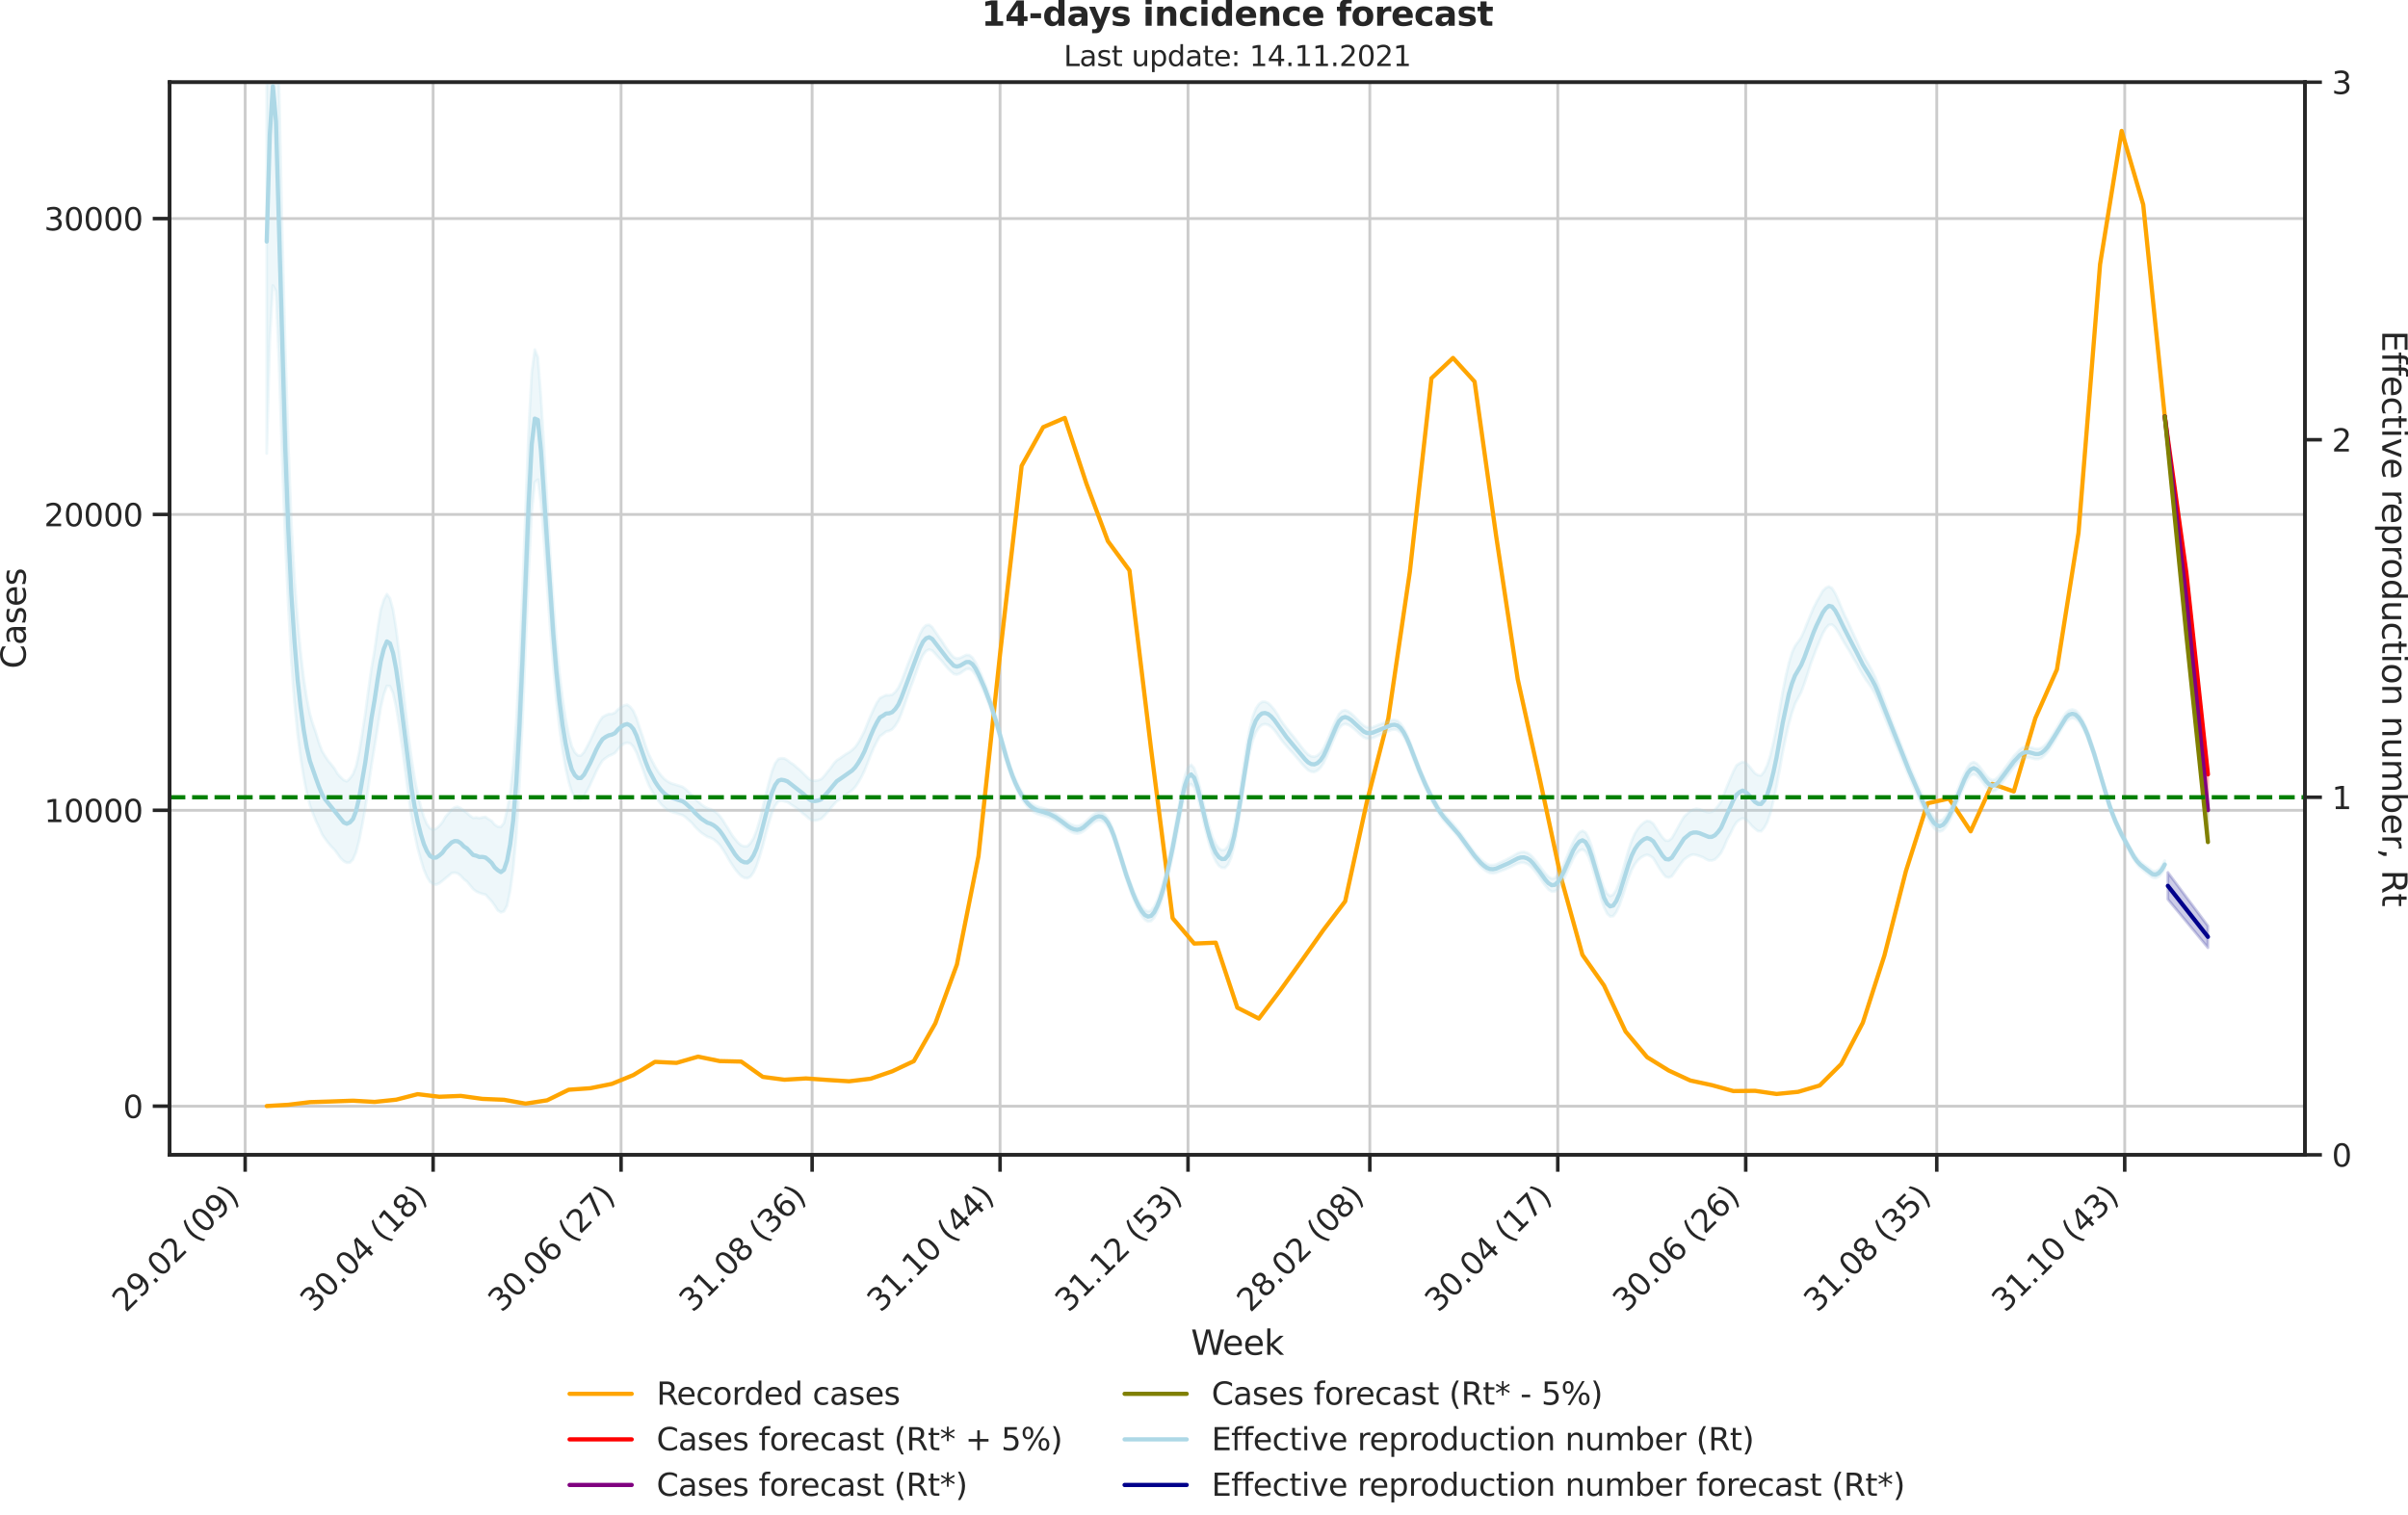 <?xml version="1.0" encoding="utf-8" standalone="no"?>
<!DOCTYPE svg PUBLIC "-//W3C//DTD SVG 1.1//EN"
  "http://www.w3.org/Graphics/SVG/1.1/DTD/svg11.dtd">
<svg height="536.657pt" version="1.1" viewBox="0 0 853.09 536.657" width="853.09pt" xmlns="http://www.w3.org/2000/svg" xmlns:xlink="http://www.w3.org/1999/xlink">
 <defs>
  <style type="text/css">*{stroke-linecap:butt;stroke-linejoin:round;}</style>
 </defs>
 <g id="figure_1">
  <g id="patch_1">
   <path d="M 0 536.657 
L 853.09 536.657 
L 853.09 0 
L 0 0 
z
" style="fill:none;"/>
  </g>
  <g id="axes_1">
   <g id="patch_2">
    <path d="M 60.108 409.147 
L 816.591 409.147 
L 816.591 29.118 
L 60.108 29.118 
z
" style="fill:none;"/>
   </g>
   <g id="matplotlib.axis_1">
    <g id="xtick_1">
     <g id="line2d_1">
      <path clip-path="url(#p36f901912e)" d="M 86.852 409.147 
L 86.852 29.118 
" style="fill:none;stroke:#cccccc;stroke-linecap:round;"/>
     </g>
     <g id="line2d_2">
      <defs>
       <path d="M 0 0 
L 0 6 
" id="m61eba3bdc6" style="stroke:#262626;stroke-width:1.25;"/>
      </defs>
      <g>
       <use style="fill:#262626;stroke:#262626;stroke-width:1.25;" x="86.852" xlink:href="#m61eba3bdc6" y="409.147"/>
      </g>
     </g>
     <g id="text_1">
      <!-- 29.02 (09) -->
      <g style="fill:#262626;" transform="translate(44.528 465.264)rotate(-45)scale(0.11 -0.11)">
       <defs>
        <path d="M 1228 531 
L 3431 531 
L 3431 0 
L 469 0 
L 469 531 
Q 828 903 1448 1529 
Q 2069 2156 2228 2338 
Q 2531 2678 2651 2914 
Q 2772 3150 2772 3378 
Q 2772 3750 2511 3984 
Q 2250 4219 1831 4219 
Q 1534 4219 1204 4116 
Q 875 4013 500 3803 
L 500 4441 
Q 881 4594 1212 4672 
Q 1544 4750 1819 4750 
Q 2544 4750 2975 4387 
Q 3406 4025 3406 3419 
Q 3406 3131 3298 2873 
Q 3191 2616 2906 2266 
Q 2828 2175 2409 1742 
Q 1991 1309 1228 531 
z
" id="DejaVuSans-32" transform="scale(0.016)"/>
        <path d="M 703 97 
L 703 672 
Q 941 559 1184 500 
Q 1428 441 1663 441 
Q 2288 441 2617 861 
Q 2947 1281 2994 2138 
Q 2813 1869 2534 1725 
Q 2256 1581 1919 1581 
Q 1219 1581 811 2004 
Q 403 2428 403 3163 
Q 403 3881 828 4315 
Q 1253 4750 1959 4750 
Q 2769 4750 3195 4129 
Q 3622 3509 3622 2328 
Q 3622 1225 3098 567 
Q 2575 -91 1691 -91 
Q 1453 -91 1209 -44 
Q 966 3 703 97 
z
M 1959 2075 
Q 2384 2075 2632 2365 
Q 2881 2656 2881 3163 
Q 2881 3666 2632 3958 
Q 2384 4250 1959 4250 
Q 1534 4250 1286 3958 
Q 1038 3666 1038 3163 
Q 1038 2656 1286 2365 
Q 1534 2075 1959 2075 
z
" id="DejaVuSans-39" transform="scale(0.016)"/>
        <path d="M 684 794 
L 1344 794 
L 1344 0 
L 684 0 
L 684 794 
z
" id="DejaVuSans-2e" transform="scale(0.016)"/>
        <path d="M 2034 4250 
Q 1547 4250 1301 3770 
Q 1056 3291 1056 2328 
Q 1056 1369 1301 889 
Q 1547 409 2034 409 
Q 2525 409 2770 889 
Q 3016 1369 3016 2328 
Q 3016 3291 2770 3770 
Q 2525 4250 2034 4250 
z
M 2034 4750 
Q 2819 4750 3233 4129 
Q 3647 3509 3647 2328 
Q 3647 1150 3233 529 
Q 2819 -91 2034 -91 
Q 1250 -91 836 529 
Q 422 1150 422 2328 
Q 422 3509 836 4129 
Q 1250 4750 2034 4750 
z
" id="DejaVuSans-30" transform="scale(0.016)"/>
        <path id="DejaVuSans-20" transform="scale(0.016)"/>
        <path d="M 1984 4856 
Q 1566 4138 1362 3434 
Q 1159 2731 1159 2009 
Q 1159 1288 1364 580 
Q 1569 -128 1984 -844 
L 1484 -844 
Q 1016 -109 783 600 
Q 550 1309 550 2009 
Q 550 2706 781 3412 
Q 1013 4119 1484 4856 
L 1984 4856 
z
" id="DejaVuSans-28" transform="scale(0.016)"/>
        <path d="M 513 4856 
L 1013 4856 
Q 1481 4119 1714 3412 
Q 1947 2706 1947 2009 
Q 1947 1309 1714 600 
Q 1481 -109 1013 -844 
L 513 -844 
Q 928 -128 1133 580 
Q 1338 1288 1338 2009 
Q 1338 2731 1133 3434 
Q 928 4138 513 4856 
z
" id="DejaVuSans-29" transform="scale(0.016)"/>
       </defs>
       <use xlink:href="#DejaVuSans-32"/>
       <use x="63.623" xlink:href="#DejaVuSans-39"/>
       <use x="127.246" xlink:href="#DejaVuSans-2e"/>
       <use x="159.033" xlink:href="#DejaVuSans-30"/>
       <use x="222.656" xlink:href="#DejaVuSans-32"/>
       <use x="286.279" xlink:href="#DejaVuSans-20"/>
       <use x="318.066" xlink:href="#DejaVuSans-28"/>
       <use x="357.08" xlink:href="#DejaVuSans-30"/>
       <use x="420.703" xlink:href="#DejaVuSans-39"/>
       <use x="484.326" xlink:href="#DejaVuSans-29"/>
      </g>
     </g>
    </g>
    <g id="xtick_2">
     <g id="line2d_3">
      <path clip-path="url(#p36f901912e)" d="M 153.44 409.147 
L 153.44 29.118 
" style="fill:none;stroke:#cccccc;stroke-linecap:round;"/>
     </g>
     <g id="line2d_4">
      <g>
       <use style="fill:#262626;stroke:#262626;stroke-width:1.25;" x="153.44" xlink:href="#m61eba3bdc6" y="409.147"/>
      </g>
     </g>
     <g id="text_2">
      <!-- 30.04 (18) -->
      <g style="fill:#262626;" transform="translate(111.116 465.264)rotate(-45)scale(0.11 -0.11)">
       <defs>
        <path d="M 2597 2516 
Q 3050 2419 3304 2112 
Q 3559 1806 3559 1356 
Q 3559 666 3084 287 
Q 2609 -91 1734 -91 
Q 1441 -91 1130 -33 
Q 819 25 488 141 
L 488 750 
Q 750 597 1062 519 
Q 1375 441 1716 441 
Q 2309 441 2620 675 
Q 2931 909 2931 1356 
Q 2931 1769 2642 2001 
Q 2353 2234 1838 2234 
L 1294 2234 
L 1294 2753 
L 1863 2753 
Q 2328 2753 2575 2939 
Q 2822 3125 2822 3475 
Q 2822 3834 2567 4026 
Q 2313 4219 1838 4219 
Q 1578 4219 1281 4162 
Q 984 4106 628 3988 
L 628 4550 
Q 988 4650 1302 4700 
Q 1616 4750 1894 4750 
Q 2613 4750 3031 4423 
Q 3450 4097 3450 3541 
Q 3450 3153 3228 2886 
Q 3006 2619 2597 2516 
z
" id="DejaVuSans-33" transform="scale(0.016)"/>
        <path d="M 2419 4116 
L 825 1625 
L 2419 1625 
L 2419 4116 
z
M 2253 4666 
L 3047 4666 
L 3047 1625 
L 3713 1625 
L 3713 1100 
L 3047 1100 
L 3047 0 
L 2419 0 
L 2419 1100 
L 313 1100 
L 313 1709 
L 2253 4666 
z
" id="DejaVuSans-34" transform="scale(0.016)"/>
        <path d="M 794 531 
L 1825 531 
L 1825 4091 
L 703 3866 
L 703 4441 
L 1819 4666 
L 2450 4666 
L 2450 531 
L 3481 531 
L 3481 0 
L 794 0 
L 794 531 
z
" id="DejaVuSans-31" transform="scale(0.016)"/>
        <path d="M 2034 2216 
Q 1584 2216 1326 1975 
Q 1069 1734 1069 1313 
Q 1069 891 1326 650 
Q 1584 409 2034 409 
Q 2484 409 2743 651 
Q 3003 894 3003 1313 
Q 3003 1734 2745 1975 
Q 2488 2216 2034 2216 
z
M 1403 2484 
Q 997 2584 770 2862 
Q 544 3141 544 3541 
Q 544 4100 942 4425 
Q 1341 4750 2034 4750 
Q 2731 4750 3128 4425 
Q 3525 4100 3525 3541 
Q 3525 3141 3298 2862 
Q 3072 2584 2669 2484 
Q 3125 2378 3379 2068 
Q 3634 1759 3634 1313 
Q 3634 634 3220 271 
Q 2806 -91 2034 -91 
Q 1263 -91 848 271 
Q 434 634 434 1313 
Q 434 1759 690 2068 
Q 947 2378 1403 2484 
z
M 1172 3481 
Q 1172 3119 1398 2916 
Q 1625 2713 2034 2713 
Q 2441 2713 2670 2916 
Q 2900 3119 2900 3481 
Q 2900 3844 2670 4047 
Q 2441 4250 2034 4250 
Q 1625 4250 1398 4047 
Q 1172 3844 1172 3481 
z
" id="DejaVuSans-38" transform="scale(0.016)"/>
       </defs>
       <use xlink:href="#DejaVuSans-33"/>
       <use x="63.623" xlink:href="#DejaVuSans-30"/>
       <use x="127.246" xlink:href="#DejaVuSans-2e"/>
       <use x="159.033" xlink:href="#DejaVuSans-30"/>
       <use x="222.656" xlink:href="#DejaVuSans-34"/>
       <use x="286.279" xlink:href="#DejaVuSans-20"/>
       <use x="318.066" xlink:href="#DejaVuSans-28"/>
       <use x="357.08" xlink:href="#DejaVuSans-31"/>
       <use x="420.703" xlink:href="#DejaVuSans-38"/>
       <use x="484.326" xlink:href="#DejaVuSans-29"/>
      </g>
     </g>
    </g>
    <g id="xtick_3">
     <g id="line2d_5">
      <path clip-path="url(#p36f901912e)" d="M 220.028 409.147 
L 220.028 29.118 
" style="fill:none;stroke:#cccccc;stroke-linecap:round;"/>
     </g>
     <g id="line2d_6">
      <g>
       <use style="fill:#262626;stroke:#262626;stroke-width:1.25;" x="220.028" xlink:href="#m61eba3bdc6" y="409.147"/>
      </g>
     </g>
     <g id="text_3">
      <!-- 30.06 (27) -->
      <g style="fill:#262626;" transform="translate(177.704 465.264)rotate(-45)scale(0.11 -0.11)">
       <defs>
        <path d="M 2113 2584 
Q 1688 2584 1439 2293 
Q 1191 2003 1191 1497 
Q 1191 994 1439 701 
Q 1688 409 2113 409 
Q 2538 409 2786 701 
Q 3034 994 3034 1497 
Q 3034 2003 2786 2293 
Q 2538 2584 2113 2584 
z
M 3366 4563 
L 3366 3988 
Q 3128 4100 2886 4159 
Q 2644 4219 2406 4219 
Q 1781 4219 1451 3797 
Q 1122 3375 1075 2522 
Q 1259 2794 1537 2939 
Q 1816 3084 2150 3084 
Q 2853 3084 3261 2657 
Q 3669 2231 3669 1497 
Q 3669 778 3244 343 
Q 2819 -91 2113 -91 
Q 1303 -91 875 529 
Q 447 1150 447 2328 
Q 447 3434 972 4092 
Q 1497 4750 2381 4750 
Q 2619 4750 2861 4703 
Q 3103 4656 3366 4563 
z
" id="DejaVuSans-36" transform="scale(0.016)"/>
        <path d="M 525 4666 
L 3525 4666 
L 3525 4397 
L 1831 0 
L 1172 0 
L 2766 4134 
L 525 4134 
L 525 4666 
z
" id="DejaVuSans-37" transform="scale(0.016)"/>
       </defs>
       <use xlink:href="#DejaVuSans-33"/>
       <use x="63.623" xlink:href="#DejaVuSans-30"/>
       <use x="127.246" xlink:href="#DejaVuSans-2e"/>
       <use x="159.033" xlink:href="#DejaVuSans-30"/>
       <use x="222.656" xlink:href="#DejaVuSans-36"/>
       <use x="286.279" xlink:href="#DejaVuSans-20"/>
       <use x="318.066" xlink:href="#DejaVuSans-28"/>
       <use x="357.08" xlink:href="#DejaVuSans-32"/>
       <use x="420.703" xlink:href="#DejaVuSans-37"/>
       <use x="484.326" xlink:href="#DejaVuSans-29"/>
      </g>
     </g>
    </g>
    <g id="xtick_4">
     <g id="line2d_7">
      <path clip-path="url(#p36f901912e)" d="M 287.708 409.147 
L 287.708 29.118 
" style="fill:none;stroke:#cccccc;stroke-linecap:round;"/>
     </g>
     <g id="line2d_8">
      <g>
       <use style="fill:#262626;stroke:#262626;stroke-width:1.25;" x="287.708" xlink:href="#m61eba3bdc6" y="409.147"/>
      </g>
     </g>
     <g id="text_4">
      <!-- 31.08 (36) -->
      <g style="fill:#262626;" transform="translate(245.383 465.264)rotate(-45)scale(0.11 -0.11)">
       <use xlink:href="#DejaVuSans-33"/>
       <use x="63.623" xlink:href="#DejaVuSans-31"/>
       <use x="127.246" xlink:href="#DejaVuSans-2e"/>
       <use x="159.033" xlink:href="#DejaVuSans-30"/>
       <use x="222.656" xlink:href="#DejaVuSans-38"/>
       <use x="286.279" xlink:href="#DejaVuSans-20"/>
       <use x="318.066" xlink:href="#DejaVuSans-28"/>
       <use x="357.08" xlink:href="#DejaVuSans-33"/>
       <use x="420.703" xlink:href="#DejaVuSans-36"/>
       <use x="484.326" xlink:href="#DejaVuSans-29"/>
      </g>
     </g>
    </g>
    <g id="xtick_5">
     <g id="line2d_9">
      <path clip-path="url(#p36f901912e)" d="M 354.296 409.147 
L 354.296 29.118 
" style="fill:none;stroke:#cccccc;stroke-linecap:round;"/>
     </g>
     <g id="line2d_10">
      <g>
       <use style="fill:#262626;stroke:#262626;stroke-width:1.25;" x="354.296" xlink:href="#m61eba3bdc6" y="409.147"/>
      </g>
     </g>
     <g id="text_5">
      <!-- 31.10 (44) -->
      <g style="fill:#262626;" transform="translate(311.971 465.264)rotate(-45)scale(0.11 -0.11)">
       <use xlink:href="#DejaVuSans-33"/>
       <use x="63.623" xlink:href="#DejaVuSans-31"/>
       <use x="127.246" xlink:href="#DejaVuSans-2e"/>
       <use x="159.033" xlink:href="#DejaVuSans-31"/>
       <use x="222.656" xlink:href="#DejaVuSans-30"/>
       <use x="286.279" xlink:href="#DejaVuSans-20"/>
       <use x="318.066" xlink:href="#DejaVuSans-28"/>
       <use x="357.08" xlink:href="#DejaVuSans-34"/>
       <use x="420.703" xlink:href="#DejaVuSans-34"/>
       <use x="484.326" xlink:href="#DejaVuSans-29"/>
      </g>
     </g>
    </g>
    <g id="xtick_6">
     <g id="line2d_11">
      <path clip-path="url(#p36f901912e)" d="M 420.884 409.147 
L 420.884 29.118 
" style="fill:none;stroke:#cccccc;stroke-linecap:round;"/>
     </g>
     <g id="line2d_12">
      <g>
       <use style="fill:#262626;stroke:#262626;stroke-width:1.25;" x="420.884" xlink:href="#m61eba3bdc6" y="409.147"/>
      </g>
     </g>
     <g id="text_6">
      <!-- 31.12 (53) -->
      <g style="fill:#262626;" transform="translate(378.559 465.264)rotate(-45)scale(0.11 -0.11)">
       <defs>
        <path d="M 691 4666 
L 3169 4666 
L 3169 4134 
L 1269 4134 
L 1269 2991 
Q 1406 3038 1543 3061 
Q 1681 3084 1819 3084 
Q 2600 3084 3056 2656 
Q 3513 2228 3513 1497 
Q 3513 744 3044 326 
Q 2575 -91 1722 -91 
Q 1428 -91 1123 -41 
Q 819 9 494 109 
L 494 744 
Q 775 591 1075 516 
Q 1375 441 1709 441 
Q 2250 441 2565 725 
Q 2881 1009 2881 1497 
Q 2881 1984 2565 2268 
Q 2250 2553 1709 2553 
Q 1456 2553 1204 2497 
Q 953 2441 691 2322 
L 691 4666 
z
" id="DejaVuSans-35" transform="scale(0.016)"/>
       </defs>
       <use xlink:href="#DejaVuSans-33"/>
       <use x="63.623" xlink:href="#DejaVuSans-31"/>
       <use x="127.246" xlink:href="#DejaVuSans-2e"/>
       <use x="159.033" xlink:href="#DejaVuSans-31"/>
       <use x="222.656" xlink:href="#DejaVuSans-32"/>
       <use x="286.279" xlink:href="#DejaVuSans-20"/>
       <use x="318.066" xlink:href="#DejaVuSans-28"/>
       <use x="357.08" xlink:href="#DejaVuSans-35"/>
       <use x="420.703" xlink:href="#DejaVuSans-33"/>
       <use x="484.326" xlink:href="#DejaVuSans-29"/>
      </g>
     </g>
    </g>
    <g id="xtick_7">
     <g id="line2d_13">
      <path clip-path="url(#p36f901912e)" d="M 485.288 409.147 
L 485.288 29.118 
" style="fill:none;stroke:#cccccc;stroke-linecap:round;"/>
     </g>
     <g id="line2d_14">
      <g>
       <use style="fill:#262626;stroke:#262626;stroke-width:1.25;" x="485.288" xlink:href="#m61eba3bdc6" y="409.147"/>
      </g>
     </g>
     <g id="text_7">
      <!-- 28.02 (08) -->
      <g style="fill:#262626;" transform="translate(442.964 465.264)rotate(-45)scale(0.11 -0.11)">
       <use xlink:href="#DejaVuSans-32"/>
       <use x="63.623" xlink:href="#DejaVuSans-38"/>
       <use x="127.246" xlink:href="#DejaVuSans-2e"/>
       <use x="159.033" xlink:href="#DejaVuSans-30"/>
       <use x="222.656" xlink:href="#DejaVuSans-32"/>
       <use x="286.279" xlink:href="#DejaVuSans-20"/>
       <use x="318.066" xlink:href="#DejaVuSans-28"/>
       <use x="357.08" xlink:href="#DejaVuSans-30"/>
       <use x="420.703" xlink:href="#DejaVuSans-38"/>
       <use x="484.326" xlink:href="#DejaVuSans-29"/>
      </g>
     </g>
    </g>
    <g id="xtick_8">
     <g id="line2d_15">
      <path clip-path="url(#p36f901912e)" d="M 551.876 409.147 
L 551.876 29.118 
" style="fill:none;stroke:#cccccc;stroke-linecap:round;"/>
     </g>
     <g id="line2d_16">
      <g>
       <use style="fill:#262626;stroke:#262626;stroke-width:1.25;" x="551.876" xlink:href="#m61eba3bdc6" y="409.147"/>
      </g>
     </g>
     <g id="text_8">
      <!-- 30.04 (17) -->
      <g style="fill:#262626;" transform="translate(509.552 465.264)rotate(-45)scale(0.11 -0.11)">
       <use xlink:href="#DejaVuSans-33"/>
       <use x="63.623" xlink:href="#DejaVuSans-30"/>
       <use x="127.246" xlink:href="#DejaVuSans-2e"/>
       <use x="159.033" xlink:href="#DejaVuSans-30"/>
       <use x="222.656" xlink:href="#DejaVuSans-34"/>
       <use x="286.279" xlink:href="#DejaVuSans-20"/>
       <use x="318.066" xlink:href="#DejaVuSans-28"/>
       <use x="357.08" xlink:href="#DejaVuSans-31"/>
       <use x="420.703" xlink:href="#DejaVuSans-37"/>
       <use x="484.326" xlink:href="#DejaVuSans-29"/>
      </g>
     </g>
    </g>
    <g id="xtick_9">
     <g id="line2d_17">
      <path clip-path="url(#p36f901912e)" d="M 618.464 409.147 
L 618.464 29.118 
" style="fill:none;stroke:#cccccc;stroke-linecap:round;"/>
     </g>
     <g id="line2d_18">
      <g>
       <use style="fill:#262626;stroke:#262626;stroke-width:1.25;" x="618.464" xlink:href="#m61eba3bdc6" y="409.147"/>
      </g>
     </g>
     <g id="text_9">
      <!-- 30.06 (26) -->
      <g style="fill:#262626;" transform="translate(576.14 465.264)rotate(-45)scale(0.11 -0.11)">
       <use xlink:href="#DejaVuSans-33"/>
       <use x="63.623" xlink:href="#DejaVuSans-30"/>
       <use x="127.246" xlink:href="#DejaVuSans-2e"/>
       <use x="159.033" xlink:href="#DejaVuSans-30"/>
       <use x="222.656" xlink:href="#DejaVuSans-36"/>
       <use x="286.279" xlink:href="#DejaVuSans-20"/>
       <use x="318.066" xlink:href="#DejaVuSans-28"/>
       <use x="357.08" xlink:href="#DejaVuSans-32"/>
       <use x="420.703" xlink:href="#DejaVuSans-36"/>
       <use x="484.326" xlink:href="#DejaVuSans-29"/>
      </g>
     </g>
    </g>
    <g id="xtick_10">
     <g id="line2d_19">
      <path clip-path="url(#p36f901912e)" d="M 686.144 409.147 
L 686.144 29.118 
" style="fill:none;stroke:#cccccc;stroke-linecap:round;"/>
     </g>
     <g id="line2d_20">
      <g>
       <use style="fill:#262626;stroke:#262626;stroke-width:1.25;" x="686.144" xlink:href="#m61eba3bdc6" y="409.147"/>
      </g>
     </g>
     <g id="text_10">
      <!-- 31.08 (35) -->
      <g style="fill:#262626;" transform="translate(643.82 465.264)rotate(-45)scale(0.11 -0.11)">
       <use xlink:href="#DejaVuSans-33"/>
       <use x="63.623" xlink:href="#DejaVuSans-31"/>
       <use x="127.246" xlink:href="#DejaVuSans-2e"/>
       <use x="159.033" xlink:href="#DejaVuSans-30"/>
       <use x="222.656" xlink:href="#DejaVuSans-38"/>
       <use x="286.279" xlink:href="#DejaVuSans-20"/>
       <use x="318.066" xlink:href="#DejaVuSans-28"/>
       <use x="357.08" xlink:href="#DejaVuSans-33"/>
       <use x="420.703" xlink:href="#DejaVuSans-35"/>
       <use x="484.326" xlink:href="#DejaVuSans-29"/>
      </g>
     </g>
    </g>
    <g id="xtick_11">
     <g id="line2d_21">
      <path clip-path="url(#p36f901912e)" d="M 752.732 409.147 
L 752.732 29.118 
" style="fill:none;stroke:#cccccc;stroke-linecap:round;"/>
     </g>
     <g id="line2d_22">
      <g>
       <use style="fill:#262626;stroke:#262626;stroke-width:1.25;" x="752.732" xlink:href="#m61eba3bdc6" y="409.147"/>
      </g>
     </g>
     <g id="text_11">
      <!-- 31.10 (43) -->
      <g style="fill:#262626;" transform="translate(710.408 465.264)rotate(-45)scale(0.11 -0.11)">
       <use xlink:href="#DejaVuSans-33"/>
       <use x="63.623" xlink:href="#DejaVuSans-31"/>
       <use x="127.246" xlink:href="#DejaVuSans-2e"/>
       <use x="159.033" xlink:href="#DejaVuSans-31"/>
       <use x="222.656" xlink:href="#DejaVuSans-30"/>
       <use x="286.279" xlink:href="#DejaVuSans-20"/>
       <use x="318.066" xlink:href="#DejaVuSans-28"/>
       <use x="357.08" xlink:href="#DejaVuSans-34"/>
       <use x="420.703" xlink:href="#DejaVuSans-33"/>
       <use x="484.326" xlink:href="#DejaVuSans-29"/>
      </g>
     </g>
    </g>
    <g id="text_12">
     <!-- Week -->
     <g style="fill:#262626;" transform="translate(421.911 479.999)scale(0.12 -0.12)">
      <defs>
       <path d="M 213 4666 
L 850 4666 
L 1831 722 
L 2809 4666 
L 3519 4666 
L 4500 722 
L 5478 4666 
L 6119 4666 
L 4947 0 
L 4153 0 
L 3169 4050 
L 2175 0 
L 1381 0 
L 213 4666 
z
" id="DejaVuSans-57" transform="scale(0.016)"/>
       <path d="M 3597 1894 
L 3597 1613 
L 953 1613 
Q 991 1019 1311 708 
Q 1631 397 2203 397 
Q 2534 397 2845 478 
Q 3156 559 3463 722 
L 3463 178 
Q 3153 47 2828 -22 
Q 2503 -91 2169 -91 
Q 1331 -91 842 396 
Q 353 884 353 1716 
Q 353 2575 817 3079 
Q 1281 3584 2069 3584 
Q 2775 3584 3186 3129 
Q 3597 2675 3597 1894 
z
M 3022 2063 
Q 3016 2534 2758 2815 
Q 2500 3097 2075 3097 
Q 1594 3097 1305 2825 
Q 1016 2553 972 2059 
L 3022 2063 
z
" id="DejaVuSans-65" transform="scale(0.016)"/>
       <path d="M 581 4863 
L 1159 4863 
L 1159 1991 
L 2875 3500 
L 3609 3500 
L 1753 1863 
L 3688 0 
L 2938 0 
L 1159 1709 
L 1159 0 
L 581 0 
L 581 4863 
z
" id="DejaVuSans-6b" transform="scale(0.016)"/>
      </defs>
      <use xlink:href="#DejaVuSans-57"/>
      <use x="93.002" xlink:href="#DejaVuSans-65"/>
      <use x="154.525" xlink:href="#DejaVuSans-65"/>
      <use x="216.049" xlink:href="#DejaVuSans-6b"/>
     </g>
    </g>
   </g>
   <g id="matplotlib.axis_2">
    <g id="ytick_1">
     <g id="line2d_23">
      <path clip-path="url(#p36f901912e)" d="M 60.108 391.915 
L 816.591 391.915 
" style="fill:none;stroke:#cccccc;stroke-linecap:round;"/>
     </g>
     <g id="line2d_24">
      <defs>
       <path d="M 0 0 
L -6 0 
" id="m612210f0ad" style="stroke:#262626;stroke-width:1.25;"/>
      </defs>
      <g>
       <use style="fill:#262626;stroke:#262626;stroke-width:1.25;" x="60.108" xlink:href="#m612210f0ad" y="391.915"/>
      </g>
     </g>
     <g id="text_13">
      <!-- 0 -->
      <g style="fill:#262626;" transform="translate(43.609 396.094)scale(0.11 -0.11)">
       <use xlink:href="#DejaVuSans-30"/>
      </g>
     </g>
    </g>
    <g id="ytick_2">
     <g id="line2d_25">
      <path clip-path="url(#p36f901912e)" d="M 60.108 287.09 
L 816.591 287.09 
" style="fill:none;stroke:#cccccc;stroke-linecap:round;"/>
     </g>
     <g id="line2d_26">
      <g>
       <use style="fill:#262626;stroke:#262626;stroke-width:1.25;" x="60.108" xlink:href="#m612210f0ad" y="287.09"/>
      </g>
     </g>
     <g id="text_14">
      <!-- 10000 -->
      <g style="fill:#262626;" transform="translate(15.614 291.269)scale(0.11 -0.11)">
       <use xlink:href="#DejaVuSans-31"/>
       <use x="63.623" xlink:href="#DejaVuSans-30"/>
       <use x="127.246" xlink:href="#DejaVuSans-30"/>
       <use x="190.869" xlink:href="#DejaVuSans-30"/>
       <use x="254.492" xlink:href="#DejaVuSans-30"/>
      </g>
     </g>
    </g>
    <g id="ytick_3">
     <g id="line2d_27">
      <path clip-path="url(#p36f901912e)" d="M 60.108 182.266 
L 816.591 182.266 
" style="fill:none;stroke:#cccccc;stroke-linecap:round;"/>
     </g>
     <g id="line2d_28">
      <g>
       <use style="fill:#262626;stroke:#262626;stroke-width:1.25;" x="60.108" xlink:href="#m612210f0ad" y="182.266"/>
      </g>
     </g>
     <g id="text_15">
      <!-- 20000 -->
      <g style="fill:#262626;" transform="translate(15.614 186.445)scale(0.11 -0.11)">
       <use xlink:href="#DejaVuSans-32"/>
       <use x="63.623" xlink:href="#DejaVuSans-30"/>
       <use x="127.246" xlink:href="#DejaVuSans-30"/>
       <use x="190.869" xlink:href="#DejaVuSans-30"/>
       <use x="254.492" xlink:href="#DejaVuSans-30"/>
      </g>
     </g>
    </g>
    <g id="ytick_4">
     <g id="line2d_29">
      <path clip-path="url(#p36f901912e)" d="M 60.108 77.441 
L 816.591 77.441 
" style="fill:none;stroke:#cccccc;stroke-linecap:round;"/>
     </g>
     <g id="line2d_30">
      <g>
       <use style="fill:#262626;stroke:#262626;stroke-width:1.25;" x="60.108" xlink:href="#m612210f0ad" y="77.441"/>
      </g>
     </g>
     <g id="text_16">
      <!-- 30000 -->
      <g style="fill:#262626;" transform="translate(15.614 81.62)scale(0.11 -0.11)">
       <use xlink:href="#DejaVuSans-33"/>
       <use x="63.623" xlink:href="#DejaVuSans-30"/>
       <use x="127.246" xlink:href="#DejaVuSans-30"/>
       <use x="190.869" xlink:href="#DejaVuSans-30"/>
       <use x="254.492" xlink:href="#DejaVuSans-30"/>
      </g>
     </g>
    </g>
    <g id="text_17">
     <!-- Cases -->
     <g style="fill:#262626;" transform="translate(9.118 236.942)rotate(-90)scale(0.12 -0.12)">
      <defs>
       <path d="M 4122 4306 
L 4122 3641 
Q 3803 3938 3442 4084 
Q 3081 4231 2675 4231 
Q 1875 4231 1450 3742 
Q 1025 3253 1025 2328 
Q 1025 1406 1450 917 
Q 1875 428 2675 428 
Q 3081 428 3442 575 
Q 3803 722 4122 1019 
L 4122 359 
Q 3791 134 3420 21 
Q 3050 -91 2638 -91 
Q 1578 -91 968 557 
Q 359 1206 359 2328 
Q 359 3453 968 4101 
Q 1578 4750 2638 4750 
Q 3056 4750 3426 4639 
Q 3797 4528 4122 4306 
z
" id="DejaVuSans-43" transform="scale(0.016)"/>
       <path d="M 2194 1759 
Q 1497 1759 1228 1600 
Q 959 1441 959 1056 
Q 959 750 1161 570 
Q 1363 391 1709 391 
Q 2188 391 2477 730 
Q 2766 1069 2766 1631 
L 2766 1759 
L 2194 1759 
z
M 3341 1997 
L 3341 0 
L 2766 0 
L 2766 531 
Q 2569 213 2275 61 
Q 1981 -91 1556 -91 
Q 1019 -91 701 211 
Q 384 513 384 1019 
Q 384 1609 779 1909 
Q 1175 2209 1959 2209 
L 2766 2209 
L 2766 2266 
Q 2766 2663 2505 2880 
Q 2244 3097 1772 3097 
Q 1472 3097 1187 3025 
Q 903 2953 641 2809 
L 641 3341 
Q 956 3463 1253 3523 
Q 1550 3584 1831 3584 
Q 2591 3584 2966 3190 
Q 3341 2797 3341 1997 
z
" id="DejaVuSans-61" transform="scale(0.016)"/>
       <path d="M 2834 3397 
L 2834 2853 
Q 2591 2978 2328 3040 
Q 2066 3103 1784 3103 
Q 1356 3103 1142 2972 
Q 928 2841 928 2578 
Q 928 2378 1081 2264 
Q 1234 2150 1697 2047 
L 1894 2003 
Q 2506 1872 2764 1633 
Q 3022 1394 3022 966 
Q 3022 478 2636 193 
Q 2250 -91 1575 -91 
Q 1294 -91 989 -36 
Q 684 19 347 128 
L 347 722 
Q 666 556 975 473 
Q 1284 391 1588 391 
Q 1994 391 2212 530 
Q 2431 669 2431 922 
Q 2431 1156 2273 1281 
Q 2116 1406 1581 1522 
L 1381 1569 
Q 847 1681 609 1914 
Q 372 2147 372 2553 
Q 372 3047 722 3315 
Q 1072 3584 1716 3584 
Q 2034 3584 2315 3537 
Q 2597 3491 2834 3397 
z
" id="DejaVuSans-73" transform="scale(0.016)"/>
      </defs>
      <use xlink:href="#DejaVuSans-43"/>
      <use x="69.824" xlink:href="#DejaVuSans-61"/>
      <use x="131.104" xlink:href="#DejaVuSans-73"/>
      <use x="183.203" xlink:href="#DejaVuSans-65"/>
      <use x="244.727" xlink:href="#DejaVuSans-73"/>
     </g>
    </g>
   </g>
   <g id="PolyCollection_1">
    <defs>
     <path d="M 766.923 -389.12 
L 766.923 -389.12 
L 774.564 -333.762 
L 782.205 -262.292 
L 782.205 -249.63 
L 782.205 -249.63 
L 774.564 -324.369 
L 766.923 -389.12 
z
" id="m65599fc737" style="stroke:#ff0000;stroke-opacity:0.2;"/>
    </defs>
    <g clip-path="url(#p36f901912e)">
     <use style="fill:#ff0000;fill-opacity:0.2;stroke:#ff0000;stroke-opacity:0.2;" x="0" xlink:href="#m65599fc737" y="536.657"/>
    </g>
   </g>
   <g id="PolyCollection_2">
    <defs>
     <path d="M 766.923 -389.12 
L 766.923 -389.12 
L 774.564 -324.369 
L 782.205 -249.63 
L 782.205 -238.319 
L 782.205 -238.319 
L 774.564 -311.707 
L 766.923 -389.12 
z
" id="m1718955844" style="stroke:#808000;stroke-opacity:0.2;"/>
    </defs>
    <g clip-path="url(#p36f901912e)">
     <use style="fill:#808000;fill-opacity:0.2;stroke:#808000;stroke-opacity:0.2;" x="0" xlink:href="#m1718955844" y="536.657"/>
    </g>
   </g>
   <g id="line2d_31">
    <path clip-path="url(#p36f901912e)" d="M 94.493 391.873 
L 102.134 391.422 
L 109.776 390.489 
L 117.417 390.248 
L 125.058 389.975 
L 132.699 390.405 
L 140.341 389.619 
L 147.982 387.659 
L 155.623 388.581 
L 163.264 388.277 
L 170.906 389.336 
L 178.547 389.651 
L 186.188 391.013 
L 193.829 389.839 
L 201.471 386.097 
L 209.112 385.562 
L 216.753 384.021 
L 224.394 380.887 
L 232.036 376.212 
L 239.677 376.579 
L 247.318 374.367 
L 254.959 375.939 
L 262.601 376.118 
L 270.242 381.537 
L 277.883 382.543 
L 285.524 382.093 
L 293.166 382.627 
L 300.807 383.099 
L 308.448 382.187 
L 316.089 379.566 
L 323.731 375.971 
L 331.372 362.553 
L 339.013 341.714 
L 346.654 303.296 
L 354.296 231.722 
L 361.937 165.064 
L 369.578 151.342 
L 377.219 148.072 
L 384.861 171.259 
L 392.502 191.731 
L 400.143 202.098 
L 407.784 265.318 
L 415.426 325.299 
L 423.067 334.303 
L 430.708 333.989 
L 438.349 357.008 
L 445.99 360.887 
L 453.632 350.803 
L 461.273 340.194 
L 468.914 329.397 
L 476.555 319.345 
L 484.197 284.291 
L 491.838 254.542 
L 499.479 202.528 
L 507.12 134.025 
L 514.762 126.814 
L 522.403 135.21 
L 530.044 189.897 
L 537.685 240.632 
L 545.327 275.172 
L 552.968 310.718 
L 560.609 338.297 
L 568.25 349.146 
L 575.892 365.457 
L 583.533 374.556 
L 591.174 379.283 
L 598.815 382.816 
L 606.457 384.462 
L 614.098 386.569 
L 621.739 386.474 
L 629.38 387.596 
L 637.022 386.841 
L 644.663 384.588 
L 652.304 376.977 
L 659.945 362.365 
L 667.587 338.57 
L 675.228 308.59 
L 682.869 284.606 
L 690.51 282.929 
L 698.152 294.533 
L 705.793 277.729 
L 713.434 280.413 
L 721.075 254.427 
L 728.717 237.194 
L 736.358 188.786 
L 743.999 93.647 
L 751.64 46.392 
L 759.282 72.504 
L 766.923 147.537 
" style="fill:none;stroke:#ffa500;stroke-linecap:round;stroke-width:1.5;"/>
   </g>
   <g id="line2d_32">
    <path clip-path="url(#p36f901912e)" d="M 766.923 147.537 
L 774.564 202.895 
L 782.205 274.365 
" style="fill:none;stroke:#ff0000;stroke-linecap:round;stroke-width:1.5;"/>
   </g>
   <g id="line2d_33">
    <path clip-path="url(#p36f901912e)" d="M 766.923 147.537 
L 774.564 212.287 
L 782.205 287.027 
" style="fill:none;stroke:#800080;stroke-linecap:round;stroke-width:1.5;"/>
   </g>
   <g id="line2d_34">
    <path clip-path="url(#p36f901912e)" d="M 766.923 147.537 
L 774.564 224.95 
L 782.205 298.338 
" style="fill:none;stroke:#808000;stroke-linecap:round;stroke-width:1.5;"/>
   </g>
   <g id="patch_3">
    <path d="M 60.108 409.147 
L 60.108 29.118 
" style="fill:none;stroke:#262626;stroke-linecap:square;stroke-linejoin:miter;stroke-width:1.25;"/>
   </g>
   <g id="patch_4">
    <path d="M 816.591 409.147 
L 816.591 29.118 
" style="fill:none;stroke:#262626;stroke-linecap:square;stroke-linejoin:miter;stroke-width:1.25;"/>
   </g>
   <g id="patch_5">
    <path d="M 60.108 409.147 
L 816.591 409.147 
" style="fill:none;stroke:#262626;stroke-linecap:square;stroke-linejoin:miter;stroke-width:1.25;"/>
   </g>
   <g id="patch_6">
    <path d="M 60.108 29.118 
L 816.591 29.118 
" style="fill:none;stroke:#262626;stroke-linecap:square;stroke-linejoin:miter;stroke-width:1.25;"/>
   </g>
   <g id="text_18">
    <!-- Last update: 14.11.2021 -->
    <g style="fill:#262626;" transform="translate(376.85 23.418)scale(0.1 -0.1)">
     <defs>
      <path d="M 628 4666 
L 1259 4666 
L 1259 531 
L 3531 531 
L 3531 0 
L 628 0 
L 628 4666 
z
" id="DejaVuSans-4c" transform="scale(0.016)"/>
      <path d="M 1172 4494 
L 1172 3500 
L 2356 3500 
L 2356 3053 
L 1172 3053 
L 1172 1153 
Q 1172 725 1289 603 
Q 1406 481 1766 481 
L 2356 481 
L 2356 0 
L 1766 0 
Q 1100 0 847 248 
Q 594 497 594 1153 
L 594 3053 
L 172 3053 
L 172 3500 
L 594 3500 
L 594 4494 
L 1172 4494 
z
" id="DejaVuSans-74" transform="scale(0.016)"/>
      <path d="M 544 1381 
L 544 3500 
L 1119 3500 
L 1119 1403 
Q 1119 906 1312 657 
Q 1506 409 1894 409 
Q 2359 409 2629 706 
Q 2900 1003 2900 1516 
L 2900 3500 
L 3475 3500 
L 3475 0 
L 2900 0 
L 2900 538 
Q 2691 219 2414 64 
Q 2138 -91 1772 -91 
Q 1169 -91 856 284 
Q 544 659 544 1381 
z
M 1991 3584 
L 1991 3584 
z
" id="DejaVuSans-75" transform="scale(0.016)"/>
      <path d="M 1159 525 
L 1159 -1331 
L 581 -1331 
L 581 3500 
L 1159 3500 
L 1159 2969 
Q 1341 3281 1617 3432 
Q 1894 3584 2278 3584 
Q 2916 3584 3314 3078 
Q 3713 2572 3713 1747 
Q 3713 922 3314 415 
Q 2916 -91 2278 -91 
Q 1894 -91 1617 61 
Q 1341 213 1159 525 
z
M 3116 1747 
Q 3116 2381 2855 2742 
Q 2594 3103 2138 3103 
Q 1681 3103 1420 2742 
Q 1159 2381 1159 1747 
Q 1159 1113 1420 752 
Q 1681 391 2138 391 
Q 2594 391 2855 752 
Q 3116 1113 3116 1747 
z
" id="DejaVuSans-70" transform="scale(0.016)"/>
      <path d="M 2906 2969 
L 2906 4863 
L 3481 4863 
L 3481 0 
L 2906 0 
L 2906 525 
Q 2725 213 2448 61 
Q 2172 -91 1784 -91 
Q 1150 -91 751 415 
Q 353 922 353 1747 
Q 353 2572 751 3078 
Q 1150 3584 1784 3584 
Q 2172 3584 2448 3432 
Q 2725 3281 2906 2969 
z
M 947 1747 
Q 947 1113 1208 752 
Q 1469 391 1925 391 
Q 2381 391 2643 752 
Q 2906 1113 2906 1747 
Q 2906 2381 2643 2742 
Q 2381 3103 1925 3103 
Q 1469 3103 1208 2742 
Q 947 2381 947 1747 
z
" id="DejaVuSans-64" transform="scale(0.016)"/>
      <path d="M 750 794 
L 1409 794 
L 1409 0 
L 750 0 
L 750 794 
z
M 750 3309 
L 1409 3309 
L 1409 2516 
L 750 2516 
L 750 3309 
z
" id="DejaVuSans-3a" transform="scale(0.016)"/>
     </defs>
     <use xlink:href="#DejaVuSans-4c"/>
     <use x="55.713" xlink:href="#DejaVuSans-61"/>
     <use x="116.992" xlink:href="#DejaVuSans-73"/>
     <use x="169.092" xlink:href="#DejaVuSans-74"/>
     <use x="208.301" xlink:href="#DejaVuSans-20"/>
     <use x="240.088" xlink:href="#DejaVuSans-75"/>
     <use x="303.467" xlink:href="#DejaVuSans-70"/>
     <use x="366.943" xlink:href="#DejaVuSans-64"/>
     <use x="430.42" xlink:href="#DejaVuSans-61"/>
     <use x="491.699" xlink:href="#DejaVuSans-74"/>
     <use x="530.908" xlink:href="#DejaVuSans-65"/>
     <use x="592.432" xlink:href="#DejaVuSans-3a"/>
     <use x="626.123" xlink:href="#DejaVuSans-20"/>
     <use x="657.91" xlink:href="#DejaVuSans-31"/>
     <use x="721.533" xlink:href="#DejaVuSans-34"/>
     <use x="785.156" xlink:href="#DejaVuSans-2e"/>
     <use x="816.943" xlink:href="#DejaVuSans-31"/>
     <use x="880.566" xlink:href="#DejaVuSans-31"/>
     <use x="944.189" xlink:href="#DejaVuSans-2e"/>
     <use x="975.977" xlink:href="#DejaVuSans-32"/>
     <use x="1039.6" xlink:href="#DejaVuSans-30"/>
     <use x="1103.223" xlink:href="#DejaVuSans-32"/>
     <use x="1166.846" xlink:href="#DejaVuSans-31"/>
    </g>
   </g>
   <g id="text_19">
    <!-- 14-days incidence forecast -->
    <g style="fill:#262626;" transform="translate(347.685 9.118)scale(0.12 -0.12)">
     <defs>
      <path d="M 750 831 
L 1813 831 
L 1813 3847 
L 722 3622 
L 722 4441 
L 1806 4666 
L 2950 4666 
L 2950 831 
L 4013 831 
L 4013 0 
L 750 0 
L 750 831 
z
" id="DejaVuSans-Bold-31" transform="scale(0.016)"/>
      <path d="M 2356 3675 
L 1038 1722 
L 2356 1722 
L 2356 3675 
z
M 2156 4666 
L 3494 4666 
L 3494 1722 
L 4159 1722 
L 4159 850 
L 3494 850 
L 3494 0 
L 2356 0 
L 2356 850 
L 288 850 
L 288 1881 
L 2156 4666 
z
" id="DejaVuSans-Bold-34" transform="scale(0.016)"/>
      <path d="M 347 2297 
L 2309 2297 
L 2309 1388 
L 347 1388 
L 347 2297 
z
" id="DejaVuSans-Bold-2d" transform="scale(0.016)"/>
      <path d="M 2919 2988 
L 2919 4863 
L 4044 4863 
L 4044 0 
L 2919 0 
L 2919 506 
Q 2688 197 2409 53 
Q 2131 -91 1766 -91 
Q 1119 -91 703 423 
Q 288 938 288 1747 
Q 288 2556 703 3070 
Q 1119 3584 1766 3584 
Q 2128 3584 2408 3439 
Q 2688 3294 2919 2988 
z
M 2181 722 
Q 2541 722 2730 984 
Q 2919 1247 2919 1747 
Q 2919 2247 2730 2509 
Q 2541 2772 2181 2772 
Q 1825 2772 1636 2509 
Q 1447 2247 1447 1747 
Q 1447 1247 1636 984 
Q 1825 722 2181 722 
z
" id="DejaVuSans-Bold-64" transform="scale(0.016)"/>
      <path d="M 2106 1575 
Q 1756 1575 1579 1456 
Q 1403 1338 1403 1106 
Q 1403 894 1545 773 
Q 1688 653 1941 653 
Q 2256 653 2472 879 
Q 2688 1106 2688 1447 
L 2688 1575 
L 2106 1575 
z
M 3816 1997 
L 3816 0 
L 2688 0 
L 2688 519 
Q 2463 200 2181 54 
Q 1900 -91 1497 -91 
Q 953 -91 614 226 
Q 275 544 275 1050 
Q 275 1666 698 1953 
Q 1122 2241 2028 2241 
L 2688 2241 
L 2688 2328 
Q 2688 2594 2478 2717 
Q 2269 2841 1825 2841 
Q 1466 2841 1156 2769 
Q 847 2697 581 2553 
L 581 3406 
Q 941 3494 1303 3539 
Q 1666 3584 2028 3584 
Q 2975 3584 3395 3211 
Q 3816 2838 3816 1997 
z
" id="DejaVuSans-Bold-61" transform="scale(0.016)"/>
      <path d="M 78 3500 
L 1197 3500 
L 2138 1125 
L 2938 3500 
L 4056 3500 
L 2584 -331 
Q 2363 -916 2067 -1148 
Q 1772 -1381 1288 -1381 
L 641 -1381 
L 641 -647 
L 991 -647 
Q 1275 -647 1404 -556 
Q 1534 -466 1606 -231 
L 1638 -134 
L 78 3500 
z
" id="DejaVuSans-Bold-79" transform="scale(0.016)"/>
      <path d="M 3272 3391 
L 3272 2541 
Q 2913 2691 2578 2766 
Q 2244 2841 1947 2841 
Q 1628 2841 1473 2761 
Q 1319 2681 1319 2516 
Q 1319 2381 1436 2309 
Q 1553 2238 1856 2203 
L 2053 2175 
Q 2913 2066 3209 1816 
Q 3506 1566 3506 1031 
Q 3506 472 3093 190 
Q 2681 -91 1863 -91 
Q 1516 -91 1145 -36 
Q 775 19 384 128 
L 384 978 
Q 719 816 1070 734 
Q 1422 653 1784 653 
Q 2113 653 2278 743 
Q 2444 834 2444 1013 
Q 2444 1163 2330 1236 
Q 2216 1309 1875 1350 
L 1678 1375 
Q 931 1469 631 1722 
Q 331 1975 331 2491 
Q 331 3047 712 3315 
Q 1094 3584 1881 3584 
Q 2191 3584 2531 3537 
Q 2872 3491 3272 3391 
z
" id="DejaVuSans-Bold-73" transform="scale(0.016)"/>
      <path id="DejaVuSans-Bold-20" transform="scale(0.016)"/>
      <path d="M 538 3500 
L 1656 3500 
L 1656 0 
L 538 0 
L 538 3500 
z
M 538 4863 
L 1656 4863 
L 1656 3950 
L 538 3950 
L 538 4863 
z
" id="DejaVuSans-Bold-69" transform="scale(0.016)"/>
      <path d="M 4056 2131 
L 4056 0 
L 2931 0 
L 2931 347 
L 2931 1631 
Q 2931 2084 2911 2256 
Q 2891 2428 2841 2509 
Q 2775 2619 2662 2680 
Q 2550 2741 2406 2741 
Q 2056 2741 1856 2470 
Q 1656 2200 1656 1722 
L 1656 0 
L 538 0 
L 538 3500 
L 1656 3500 
L 1656 2988 
Q 1909 3294 2193 3439 
Q 2478 3584 2822 3584 
Q 3428 3584 3742 3212 
Q 4056 2841 4056 2131 
z
" id="DejaVuSans-Bold-6e" transform="scale(0.016)"/>
      <path d="M 3366 3391 
L 3366 2478 
Q 3138 2634 2908 2709 
Q 2678 2784 2431 2784 
Q 1963 2784 1702 2511 
Q 1441 2238 1441 1747 
Q 1441 1256 1702 982 
Q 1963 709 2431 709 
Q 2694 709 2930 787 
Q 3166 866 3366 1019 
L 3366 103 
Q 3103 6 2833 -42 
Q 2563 -91 2291 -91 
Q 1344 -91 809 395 
Q 275 881 275 1747 
Q 275 2613 809 3098 
Q 1344 3584 2291 3584 
Q 2566 3584 2833 3536 
Q 3100 3488 3366 3391 
z
" id="DejaVuSans-Bold-63" transform="scale(0.016)"/>
      <path d="M 4031 1759 
L 4031 1441 
L 1416 1441 
Q 1456 1047 1700 850 
Q 1944 653 2381 653 
Q 2734 653 3104 758 
Q 3475 863 3866 1075 
L 3866 213 
Q 3469 63 3072 -14 
Q 2675 -91 2278 -91 
Q 1328 -91 801 392 
Q 275 875 275 1747 
Q 275 2603 792 3093 
Q 1309 3584 2216 3584 
Q 3041 3584 3536 3087 
Q 4031 2591 4031 1759 
z
M 2881 2131 
Q 2881 2450 2695 2645 
Q 2509 2841 2209 2841 
Q 1884 2841 1681 2658 
Q 1478 2475 1428 2131 
L 2881 2131 
z
" id="DejaVuSans-Bold-65" transform="scale(0.016)"/>
      <path d="M 2841 4863 
L 2841 4128 
L 2222 4128 
Q 1984 4128 1890 4042 
Q 1797 3956 1797 3744 
L 1797 3500 
L 2753 3500 
L 2753 2700 
L 1797 2700 
L 1797 0 
L 678 0 
L 678 2700 
L 122 2700 
L 122 3500 
L 678 3500 
L 678 3744 
Q 678 4316 997 4589 
Q 1316 4863 1984 4863 
L 2841 4863 
z
" id="DejaVuSans-Bold-66" transform="scale(0.016)"/>
      <path d="M 2203 2784 
Q 1831 2784 1636 2517 
Q 1441 2250 1441 1747 
Q 1441 1244 1636 976 
Q 1831 709 2203 709 
Q 2569 709 2762 976 
Q 2956 1244 2956 1747 
Q 2956 2250 2762 2517 
Q 2569 2784 2203 2784 
z
M 2203 3584 
Q 3106 3584 3614 3096 
Q 4122 2609 4122 1747 
Q 4122 884 3614 396 
Q 3106 -91 2203 -91 
Q 1297 -91 786 396 
Q 275 884 275 1747 
Q 275 2609 786 3096 
Q 1297 3584 2203 3584 
z
" id="DejaVuSans-Bold-6f" transform="scale(0.016)"/>
      <path d="M 3138 2547 
Q 2991 2616 2845 2648 
Q 2700 2681 2553 2681 
Q 2122 2681 1889 2404 
Q 1656 2128 1656 1613 
L 1656 0 
L 538 0 
L 538 3500 
L 1656 3500 
L 1656 2925 
Q 1872 3269 2151 3426 
Q 2431 3584 2822 3584 
Q 2878 3584 2943 3579 
Q 3009 3575 3134 3559 
L 3138 2547 
z
" id="DejaVuSans-Bold-72" transform="scale(0.016)"/>
      <path d="M 1759 4494 
L 1759 3500 
L 2913 3500 
L 2913 2700 
L 1759 2700 
L 1759 1216 
Q 1759 972 1856 886 
Q 1953 800 2241 800 
L 2816 800 
L 2816 0 
L 1856 0 
Q 1194 0 917 276 
Q 641 553 641 1216 
L 641 2700 
L 84 2700 
L 84 3500 
L 641 3500 
L 641 4494 
L 1759 4494 
z
" id="DejaVuSans-Bold-74" transform="scale(0.016)"/>
     </defs>
     <use xlink:href="#DejaVuSans-Bold-31"/>
     <use x="69.58" xlink:href="#DejaVuSans-Bold-34"/>
     <use x="139.16" xlink:href="#DejaVuSans-Bold-2d"/>
     <use x="180.664" xlink:href="#DejaVuSans-Bold-64"/>
     <use x="252.246" xlink:href="#DejaVuSans-Bold-61"/>
     <use x="316.602" xlink:href="#DejaVuSans-Bold-79"/>
     <use x="381.787" xlink:href="#DejaVuSans-Bold-73"/>
     <use x="441.309" xlink:href="#DejaVuSans-Bold-20"/>
     <use x="476.123" xlink:href="#DejaVuSans-Bold-69"/>
     <use x="510.4" xlink:href="#DejaVuSans-Bold-6e"/>
     <use x="581.592" xlink:href="#DejaVuSans-Bold-63"/>
     <use x="640.869" xlink:href="#DejaVuSans-Bold-69"/>
     <use x="675.146" xlink:href="#DejaVuSans-Bold-64"/>
     <use x="746.729" xlink:href="#DejaVuSans-Bold-65"/>
     <use x="814.551" xlink:href="#DejaVuSans-Bold-6e"/>
     <use x="885.742" xlink:href="#DejaVuSans-Bold-63"/>
     <use x="945.02" xlink:href="#DejaVuSans-Bold-65"/>
     <use x="1012.842" xlink:href="#DejaVuSans-Bold-20"/>
     <use x="1047.656" xlink:href="#DejaVuSans-Bold-66"/>
     <use x="1091.162" xlink:href="#DejaVuSans-Bold-6f"/>
     <use x="1159.863" xlink:href="#DejaVuSans-Bold-72"/>
     <use x="1209.18" xlink:href="#DejaVuSans-Bold-65"/>
     <use x="1277.002" xlink:href="#DejaVuSans-Bold-63"/>
     <use x="1336.279" xlink:href="#DejaVuSans-Bold-61"/>
     <use x="1403.76" xlink:href="#DejaVuSans-Bold-73"/>
     <use x="1463.281" xlink:href="#DejaVuSans-Bold-74"/>
    </g>
   </g>
  </g>
  <g id="axes_2">
   <g id="matplotlib.axis_3">
    <g id="ytick_5">
     <g id="line2d_35">
      <defs>
       <path d="M 0 0 
L 6 0 
" id="m4c53bfde04" style="stroke:#262626;stroke-width:1.25;"/>
      </defs>
      <g>
       <use style="fill:#262626;stroke:#262626;stroke-width:1.25;" x="816.591" xlink:href="#m4c53bfde04" y="409.147"/>
      </g>
     </g>
     <g id="text_20">
      <!-- 0 -->
      <g style="fill:#262626;" transform="translate(826.091 413.326)scale(0.11 -0.11)">
       <use xlink:href="#DejaVuSans-30"/>
      </g>
     </g>
    </g>
    <g id="ytick_6">
     <g id="line2d_36">
      <g>
       <use style="fill:#262626;stroke:#262626;stroke-width:1.25;" x="816.591" xlink:href="#m4c53bfde04" y="282.471"/>
      </g>
     </g>
     <g id="text_21">
      <!-- 1 -->
      <g style="fill:#262626;" transform="translate(826.091 286.65)scale(0.11 -0.11)">
       <use xlink:href="#DejaVuSans-31"/>
      </g>
     </g>
    </g>
    <g id="ytick_7">
     <g id="line2d_37">
      <g>
       <use style="fill:#262626;stroke:#262626;stroke-width:1.25;" x="816.591" xlink:href="#m4c53bfde04" y="155.794"/>
      </g>
     </g>
     <g id="text_22">
      <!-- 2 -->
      <g style="fill:#262626;" transform="translate(826.091 159.974)scale(0.11 -0.11)">
       <use xlink:href="#DejaVuSans-32"/>
      </g>
     </g>
    </g>
    <g id="ytick_8">
     <g id="line2d_38">
      <g>
       <use style="fill:#262626;stroke:#262626;stroke-width:1.25;" x="816.591" xlink:href="#m4c53bfde04" y="29.118"/>
      </g>
     </g>
     <g id="text_23">
      <!-- 3 -->
      <g style="fill:#262626;" transform="translate(826.091 33.297)scale(0.11 -0.11)">
       <use xlink:href="#DejaVuSans-33"/>
      </g>
     </g>
    </g>
    <g id="text_24">
     <!-- Effective reproduction number, Rt -->
     <g style="fill:#262626;" transform="translate(843.972 117.059)rotate(-270)scale(0.12 -0.12)">
      <defs>
       <path d="M 628 4666 
L 3578 4666 
L 3578 4134 
L 1259 4134 
L 1259 2753 
L 3481 2753 
L 3481 2222 
L 1259 2222 
L 1259 531 
L 3634 531 
L 3634 0 
L 628 0 
L 628 4666 
z
" id="DejaVuSans-45" transform="scale(0.016)"/>
       <path d="M 2375 4863 
L 2375 4384 
L 1825 4384 
Q 1516 4384 1395 4259 
Q 1275 4134 1275 3809 
L 1275 3500 
L 2222 3500 
L 2222 3053 
L 1275 3053 
L 1275 0 
L 697 0 
L 697 3053 
L 147 3053 
L 147 3500 
L 697 3500 
L 697 3744 
Q 697 4328 969 4595 
Q 1241 4863 1831 4863 
L 2375 4863 
z
" id="DejaVuSans-66" transform="scale(0.016)"/>
       <path d="M 3122 3366 
L 3122 2828 
Q 2878 2963 2633 3030 
Q 2388 3097 2138 3097 
Q 1578 3097 1268 2742 
Q 959 2388 959 1747 
Q 959 1106 1268 751 
Q 1578 397 2138 397 
Q 2388 397 2633 464 
Q 2878 531 3122 666 
L 3122 134 
Q 2881 22 2623 -34 
Q 2366 -91 2075 -91 
Q 1284 -91 818 406 
Q 353 903 353 1747 
Q 353 2603 823 3093 
Q 1294 3584 2113 3584 
Q 2378 3584 2631 3529 
Q 2884 3475 3122 3366 
z
" id="DejaVuSans-63" transform="scale(0.016)"/>
       <path d="M 603 3500 
L 1178 3500 
L 1178 0 
L 603 0 
L 603 3500 
z
M 603 4863 
L 1178 4863 
L 1178 4134 
L 603 4134 
L 603 4863 
z
" id="DejaVuSans-69" transform="scale(0.016)"/>
       <path d="M 191 3500 
L 800 3500 
L 1894 563 
L 2988 3500 
L 3597 3500 
L 2284 0 
L 1503 0 
L 191 3500 
z
" id="DejaVuSans-76" transform="scale(0.016)"/>
       <path d="M 2631 2963 
Q 2534 3019 2420 3045 
Q 2306 3072 2169 3072 
Q 1681 3072 1420 2755 
Q 1159 2438 1159 1844 
L 1159 0 
L 581 0 
L 581 3500 
L 1159 3500 
L 1159 2956 
Q 1341 3275 1631 3429 
Q 1922 3584 2338 3584 
Q 2397 3584 2469 3576 
Q 2541 3569 2628 3553 
L 2631 2963 
z
" id="DejaVuSans-72" transform="scale(0.016)"/>
       <path d="M 1959 3097 
Q 1497 3097 1228 2736 
Q 959 2375 959 1747 
Q 959 1119 1226 758 
Q 1494 397 1959 397 
Q 2419 397 2687 759 
Q 2956 1122 2956 1747 
Q 2956 2369 2687 2733 
Q 2419 3097 1959 3097 
z
M 1959 3584 
Q 2709 3584 3137 3096 
Q 3566 2609 3566 1747 
Q 3566 888 3137 398 
Q 2709 -91 1959 -91 
Q 1206 -91 779 398 
Q 353 888 353 1747 
Q 353 2609 779 3096 
Q 1206 3584 1959 3584 
z
" id="DejaVuSans-6f" transform="scale(0.016)"/>
       <path d="M 3513 2113 
L 3513 0 
L 2938 0 
L 2938 2094 
Q 2938 2591 2744 2837 
Q 2550 3084 2163 3084 
Q 1697 3084 1428 2787 
Q 1159 2491 1159 1978 
L 1159 0 
L 581 0 
L 581 3500 
L 1159 3500 
L 1159 2956 
Q 1366 3272 1645 3428 
Q 1925 3584 2291 3584 
Q 2894 3584 3203 3211 
Q 3513 2838 3513 2113 
z
" id="DejaVuSans-6e" transform="scale(0.016)"/>
       <path d="M 3328 2828 
Q 3544 3216 3844 3400 
Q 4144 3584 4550 3584 
Q 5097 3584 5394 3201 
Q 5691 2819 5691 2113 
L 5691 0 
L 5113 0 
L 5113 2094 
Q 5113 2597 4934 2840 
Q 4756 3084 4391 3084 
Q 3944 3084 3684 2787 
Q 3425 2491 3425 1978 
L 3425 0 
L 2847 0 
L 2847 2094 
Q 2847 2600 2669 2842 
Q 2491 3084 2119 3084 
Q 1678 3084 1418 2786 
Q 1159 2488 1159 1978 
L 1159 0 
L 581 0 
L 581 3500 
L 1159 3500 
L 1159 2956 
Q 1356 3278 1631 3431 
Q 1906 3584 2284 3584 
Q 2666 3584 2933 3390 
Q 3200 3197 3328 2828 
z
" id="DejaVuSans-6d" transform="scale(0.016)"/>
       <path d="M 3116 1747 
Q 3116 2381 2855 2742 
Q 2594 3103 2138 3103 
Q 1681 3103 1420 2742 
Q 1159 2381 1159 1747 
Q 1159 1113 1420 752 
Q 1681 391 2138 391 
Q 2594 391 2855 752 
Q 3116 1113 3116 1747 
z
M 1159 2969 
Q 1341 3281 1617 3432 
Q 1894 3584 2278 3584 
Q 2916 3584 3314 3078 
Q 3713 2572 3713 1747 
Q 3713 922 3314 415 
Q 2916 -91 2278 -91 
Q 1894 -91 1617 61 
Q 1341 213 1159 525 
L 1159 0 
L 581 0 
L 581 4863 
L 1159 4863 
L 1159 2969 
z
" id="DejaVuSans-62" transform="scale(0.016)"/>
       <path d="M 750 794 
L 1409 794 
L 1409 256 
L 897 -744 
L 494 -744 
L 750 256 
L 750 794 
z
" id="DejaVuSans-2c" transform="scale(0.016)"/>
       <path d="M 2841 2188 
Q 3044 2119 3236 1894 
Q 3428 1669 3622 1275 
L 4263 0 
L 3584 0 
L 2988 1197 
Q 2756 1666 2539 1819 
Q 2322 1972 1947 1972 
L 1259 1972 
L 1259 0 
L 628 0 
L 628 4666 
L 2053 4666 
Q 2853 4666 3247 4331 
Q 3641 3997 3641 3322 
Q 3641 2881 3436 2590 
Q 3231 2300 2841 2188 
z
M 1259 4147 
L 1259 2491 
L 2053 2491 
Q 2509 2491 2742 2702 
Q 2975 2913 2975 3322 
Q 2975 3731 2742 3939 
Q 2509 4147 2053 4147 
L 1259 4147 
z
" id="DejaVuSans-52" transform="scale(0.016)"/>
      </defs>
      <use xlink:href="#DejaVuSans-45"/>
      <use x="63.184" xlink:href="#DejaVuSans-66"/>
      <use x="98.389" xlink:href="#DejaVuSans-66"/>
      <use x="133.594" xlink:href="#DejaVuSans-65"/>
      <use x="195.117" xlink:href="#DejaVuSans-63"/>
      <use x="250.098" xlink:href="#DejaVuSans-74"/>
      <use x="289.307" xlink:href="#DejaVuSans-69"/>
      <use x="317.09" xlink:href="#DejaVuSans-76"/>
      <use x="376.27" xlink:href="#DejaVuSans-65"/>
      <use x="437.793" xlink:href="#DejaVuSans-20"/>
      <use x="469.58" xlink:href="#DejaVuSans-72"/>
      <use x="508.443" xlink:href="#DejaVuSans-65"/>
      <use x="569.967" xlink:href="#DejaVuSans-70"/>
      <use x="633.443" xlink:href="#DejaVuSans-72"/>
      <use x="672.307" xlink:href="#DejaVuSans-6f"/>
      <use x="733.488" xlink:href="#DejaVuSans-64"/>
      <use x="796.965" xlink:href="#DejaVuSans-75"/>
      <use x="860.344" xlink:href="#DejaVuSans-63"/>
      <use x="915.324" xlink:href="#DejaVuSans-74"/>
      <use x="954.533" xlink:href="#DejaVuSans-69"/>
      <use x="982.316" xlink:href="#DejaVuSans-6f"/>
      <use x="1043.498" xlink:href="#DejaVuSans-6e"/>
      <use x="1106.877" xlink:href="#DejaVuSans-20"/>
      <use x="1138.664" xlink:href="#DejaVuSans-6e"/>
      <use x="1202.043" xlink:href="#DejaVuSans-75"/>
      <use x="1265.422" xlink:href="#DejaVuSans-6d"/>
      <use x="1362.834" xlink:href="#DejaVuSans-62"/>
      <use x="1426.311" xlink:href="#DejaVuSans-65"/>
      <use x="1487.834" xlink:href="#DejaVuSans-72"/>
      <use x="1528.947" xlink:href="#DejaVuSans-2c"/>
      <use x="1560.734" xlink:href="#DejaVuSans-20"/>
      <use x="1592.521" xlink:href="#DejaVuSans-52"/>
      <use x="1662.004" xlink:href="#DejaVuSans-74"/>
     </g>
    </g>
   </g>
   <g id="PolyCollection_3">
    <defs>
     <path d="M 94.493 -539.296 
L 94.493 -376.002 
L 95.585 -415.973 
L 96.676 -435.486 
L 97.768 -433.553 
L 98.86 -407.364 
L 99.951 -373.86 
L 101.043 -345.532 
L 102.134 -322.01 
L 103.226 -302.179 
L 104.318 -287.772 
L 105.409 -276.766 
L 106.501 -268.261 
L 107.592 -261.296 
L 108.684 -255.752 
L 109.776 -251.339 
L 110.867 -248.479 
L 111.959 -245.712 
L 113.05 -243.479 
L 114.142 -240.992 
L 115.234 -239.398 
L 116.325 -237.946 
L 117.417 -236.651 
L 118.508 -235.59 
L 119.6 -234.097 
L 120.692 -232.577 
L 121.783 -231.552 
L 122.875 -230.969 
L 123.966 -231.054 
L 125.058 -232.155 
L 126.15 -234.747 
L 127.241 -238.88 
L 128.333 -244.413 
L 129.425 -250.499 
L 130.516 -257.836 
L 131.608 -265.432 
L 132.699 -272.101 
L 133.791 -278.804 
L 134.883 -285.893 
L 135.974 -290.572 
L 137.066 -293.634 
L 138.157 -293.585 
L 139.249 -291.01 
L 140.341 -286.119 
L 141.432 -279.489 
L 142.524 -271.499 
L 143.615 -263.138 
L 144.707 -254.729 
L 145.799 -247.319 
L 146.89 -241.197 
L 147.982 -236.058 
L 149.073 -232.084 
L 150.165 -228.56 
L 151.257 -225.982 
L 152.348 -224.164 
L 153.44 -223.411 
L 154.531 -223.239 
L 155.623 -223.711 
L 156.715 -224.536 
L 157.806 -225.482 
L 158.898 -226.338 
L 159.99 -227.306 
L 161.081 -227.48 
L 162.173 -227.186 
L 163.264 -226.33 
L 164.356 -225.141 
L 165.448 -224.304 
L 166.539 -222.964 
L 167.631 -221.655 
L 168.722 -220.828 
L 169.814 -220.318 
L 170.906 -219.953 
L 171.997 -219.718 
L 173.089 -218.507 
L 174.18 -217.317 
L 175.272 -215.807 
L 176.364 -214.078 
L 177.455 -213.4 
L 178.547 -213.769 
L 179.638 -215.812 
L 180.73 -221.005 
L 181.822 -228.804 
L 182.913 -240.531 
L 184.005 -258.128 
L 185.096 -280.995 
L 186.188 -307.329 
L 187.28 -333.25 
L 188.371 -355.077 
L 189.463 -365.791 
L 190.555 -366.736 
L 191.646 -358.288 
L 192.738 -344.551 
L 193.829 -328.931 
L 194.921 -313.913 
L 196.013 -300.512 
L 197.104 -288.458 
L 198.196 -278.761 
L 199.287 -270.839 
L 200.379 -264.6 
L 201.471 -259.687 
L 202.562 -256.058 
L 203.654 -254.132 
L 204.745 -253.324 
L 205.837 -253.381 
L 206.929 -254.534 
L 208.02 -256.551 
L 209.112 -258.649 
L 210.203 -261.027 
L 211.295 -263.449 
L 212.387 -265.462 
L 213.478 -267.213 
L 214.57 -268.089 
L 215.661 -268.823 
L 216.753 -269.262 
L 217.845 -269.871 
L 218.936 -271.185 
L 220.028 -272.398 
L 221.119 -273.195 
L 222.211 -273.509 
L 223.303 -273.227 
L 224.394 -272.095 
L 225.486 -269.999 
L 226.578 -267.075 
L 227.669 -264.323 
L 228.761 -261.13 
L 229.852 -258.496 
L 230.944 -256.491 
L 232.036 -254.604 
L 233.127 -253.05 
L 234.219 -251.674 
L 235.31 -250.639 
L 236.402 -249.747 
L 237.494 -249.192 
L 238.585 -248.81 
L 239.677 -248.522 
L 240.768 -248.153 
L 241.86 -247.819 
L 242.952 -247.034 
L 244.043 -246.058 
L 245.135 -245.056 
L 246.226 -243.741 
L 247.318 -242.634 
L 248.41 -241.649 
L 249.501 -240.907 
L 250.593 -240.195 
L 251.684 -239.836 
L 252.776 -239.292 
L 253.868 -238.397 
L 254.959 -237.319 
L 256.051 -235.753 
L 257.143 -233.993 
L 258.234 -232.052 
L 259.326 -230.332 
L 260.417 -228.692 
L 261.509 -227.373 
L 262.601 -226.242 
L 263.692 -225.626 
L 264.784 -225.487 
L 265.875 -226.073 
L 266.967 -227.578 
L 268.059 -229.926 
L 269.15 -233.216 
L 270.242 -236.971 
L 271.333 -241.166 
L 272.425 -245.199 
L 273.517 -248.69 
L 274.608 -251.164 
L 275.7 -252.696 
L 276.791 -253.002 
L 277.883 -252.744 
L 278.975 -252.481 
L 280.066 -251.718 
L 281.158 -251.024 
L 282.249 -250.254 
L 283.341 -249.505 
L 284.433 -248.416 
L 285.524 -247.598 
L 286.616 -246.625 
L 287.708 -245.957 
L 288.799 -245.922 
L 289.891 -246.171 
L 290.982 -246.557 
L 292.074 -247.661 
L 293.166 -248.865 
L 294.257 -250.246 
L 295.349 -251.542 
L 296.44 -252.735 
L 297.532 -253.493 
L 298.624 -254.211 
L 299.715 -255.065 
L 300.807 -255.831 
L 301.898 -256.673 
L 302.99 -257.821 
L 304.082 -259.445 
L 305.173 -261.338 
L 306.265 -263.579 
L 307.356 -266.262 
L 308.448 -269.078 
L 309.54 -271.638 
L 310.631 -273.85 
L 311.723 -275.825 
L 312.814 -276.568 
L 313.906 -277.454 
L 314.998 -277.705 
L 316.089 -278.274 
L 317.181 -279.535 
L 318.273 -281.269 
L 319.364 -283.889 
L 320.456 -286.911 
L 321.547 -290.087 
L 322.639 -293.19 
L 323.731 -296.003 
L 324.822 -299.097 
L 325.914 -302.184 
L 327.005 -304.562 
L 328.097 -305.978 
L 329.189 -306.549 
L 330.28 -306.128 
L 331.372 -304.961 
L 332.463 -303.706 
L 333.555 -302.545 
L 334.647 -301.171 
L 335.738 -299.901 
L 336.83 -298.803 
L 337.921 -297.855 
L 339.013 -297.656 
L 340.105 -298.073 
L 341.196 -298.821 
L 342.288 -299.544 
L 343.379 -299.682 
L 344.471 -299.07 
L 345.563 -297.644 
L 346.654 -295.667 
L 347.746 -293.384 
L 348.837 -290.9 
L 349.929 -288.17 
L 351.021 -285.226 
L 352.112 -281.942 
L 353.204 -278.367 
L 354.296 -274.541 
L 355.387 -270.641 
L 356.479 -266.974 
L 357.57 -263.527 
L 358.662 -260.465 
L 359.754 -257.835 
L 360.845 -255.578 
L 361.937 -253.642 
L 363.028 -252.064 
L 364.12 -250.691 
L 365.212 -249.636 
L 366.303 -248.873 
L 367.395 -248.32 
L 368.486 -247.949 
L 369.578 -247.677 
L 370.67 -247.349 
L 371.761 -246.978 
L 372.853 -246.447 
L 373.944 -245.832 
L 375.036 -245.112 
L 376.128 -244.285 
L 377.219 -243.451 
L 378.311 -242.612 
L 379.402 -241.934 
L 380.494 -241.485 
L 381.586 -241.282 
L 382.677 -241.501 
L 383.769 -242.07 
L 384.861 -242.938 
L 385.952 -243.944 
L 387.044 -244.913 
L 388.135 -245.635 
L 389.227 -245.948 
L 390.319 -245.802 
L 391.41 -245.076 
L 392.502 -243.679 
L 393.593 -241.582 
L 394.685 -238.838 
L 395.777 -235.616 
L 396.868 -232.066 
L 397.96 -228.442 
L 399.051 -225.038 
L 400.143 -221.835 
L 401.235 -218.954 
L 402.326 -216.294 
L 403.418 -214.014 
L 404.509 -212.126 
L 405.601 -210.776 
L 406.693 -210.127 
L 407.784 -210.281 
L 408.876 -211.416 
L 409.967 -213.438 
L 411.059 -216.126 
L 412.151 -219.494 
L 413.242 -223.568 
L 414.334 -228.211 
L 415.426 -233.356 
L 416.517 -238.912 
L 417.609 -244.682 
L 418.7 -250.369 
L 419.792 -255.051 
L 420.884 -257.964 
L 421.975 -258.85 
L 423.067 -257.724 
L 424.158 -254.655 
L 425.25 -250.514 
L 426.342 -245.776 
L 427.433 -241.182 
L 428.525 -237.201 
L 429.616 -233.888 
L 430.708 -231.494 
L 431.8 -229.929 
L 432.891 -229.195 
L 433.983 -229.157 
L 435.074 -230.337 
L 436.166 -232.828 
L 437.258 -236.914 
L 438.349 -242.604 
L 439.441 -249.517 
L 440.532 -257.073 
L 441.624 -264.058 
L 442.716 -269.836 
L 443.807 -274.247 
L 444.899 -277.161 
L 445.99 -278.834 
L 447.082 -279.845 
L 448.174 -280.105 
L 449.265 -279.855 
L 450.357 -279.105 
L 451.449 -277.978 
L 452.54 -276.515 
L 453.632 -274.95 
L 454.723 -273.515 
L 455.815 -272.252 
L 456.907 -271.017 
L 457.998 -269.853 
L 459.09 -268.579 
L 460.181 -267.32 
L 461.273 -265.968 
L 462.365 -264.805 
L 463.456 -263.796 
L 464.548 -263.231 
L 465.639 -263.157 
L 466.731 -263.64 
L 467.823 -264.676 
L 468.914 -266.318 
L 470.006 -268.623 
L 471.097 -271.242 
L 472.189 -273.951 
L 473.281 -276.431 
L 474.372 -278.59 
L 475.464 -279.796 
L 476.555 -280.173 
L 477.647 -279.86 
L 478.739 -279.201 
L 479.83 -278.309 
L 480.922 -277.314 
L 482.014 -276.296 
L 483.105 -275.432 
L 484.197 -274.968 
L 485.288 -274.944 
L 486.38 -275.166 
L 487.472 -275.667 
L 488.563 -276.189 
L 489.655 -276.616 
L 490.746 -277.141 
L 491.838 -277.616 
L 492.93 -278.056 
L 494.021 -278.211 
L 495.113 -277.946 
L 496.204 -277.102 
L 497.296 -275.619 
L 498.388 -273.532 
L 499.479 -271.028 
L 500.571 -268.172 
L 501.662 -265.365 
L 502.754 -262.591 
L 503.846 -260.002 
L 504.937 -257.517 
L 506.029 -255.2 
L 507.12 -252.992 
L 508.212 -250.992 
L 509.304 -249.091 
L 510.395 -247.389 
L 511.487 -245.927 
L 512.579 -244.684 
L 513.67 -243.505 
L 514.762 -242.342 
L 515.853 -241.053 
L 516.945 -239.672 
L 518.037 -238.158 
L 519.128 -236.578 
L 520.22 -235.061 
L 521.311 -233.603 
L 522.403 -232.148 
L 523.495 -230.818 
L 524.586 -229.612 
L 525.678 -228.608 
L 526.769 -227.832 
L 527.861 -227.347 
L 528.953 -227.247 
L 530.044 -227.423 
L 531.136 -227.839 
L 532.227 -228.236 
L 533.319 -228.669 
L 534.411 -229.136 
L 535.502 -229.633 
L 536.594 -230.182 
L 537.685 -230.7 
L 538.777 -230.999 
L 539.869 -230.998 
L 540.96 -230.625 
L 542.052 -229.917 
L 543.144 -228.747 
L 544.235 -227.393 
L 545.327 -225.875 
L 546.418 -224.282 
L 547.51 -222.76 
L 548.602 -221.507 
L 549.693 -220.766 
L 550.785 -220.792 
L 551.876 -221.634 
L 552.968 -223.207 
L 554.06 -225.235 
L 555.151 -227.61 
L 556.243 -230.058 
L 557.334 -232.31 
L 558.426 -234.071 
L 559.518 -235.264 
L 560.609 -235.695 
L 561.701 -235.034 
L 562.792 -233.105 
L 563.884 -230.038 
L 564.976 -226.287 
L 566.067 -222.225 
L 567.159 -218.439 
L 568.25 -215.228 
L 569.342 -212.976 
L 570.434 -211.957 
L 571.525 -212.065 
L 572.617 -213.494 
L 573.708 -215.811 
L 574.8 -218.903 
L 575.892 -222.339 
L 576.983 -225.623 
L 578.075 -228.396 
L 579.167 -230.426 
L 580.258 -231.841 
L 581.35 -232.831 
L 582.441 -233.457 
L 583.533 -233.826 
L 584.625 -233.403 
L 585.716 -232.574 
L 586.808 -230.779 
L 587.899 -228.95 
L 588.991 -227.346 
L 590.083 -226.035 
L 591.174 -225.713 
L 592.266 -226.174 
L 593.357 -227.686 
L 594.449 -229.269 
L 595.541 -230.741 
L 596.632 -232.1 
L 597.724 -232.936 
L 598.815 -233.605 
L 599.907 -233.907 
L 600.999 -233.712 
L 602.09 -233.369 
L 603.182 -232.971 
L 604.273 -232.312 
L 605.365 -231.827 
L 606.457 -231.793 
L 607.548 -232.158 
L 608.64 -233.176 
L 609.732 -234.508 
L 610.823 -236.644 
L 611.915 -239.313 
L 613.006 -241.19 
L 614.098 -243.516 
L 615.19 -245.3 
L 616.281 -246.197 
L 617.373 -246.738 
L 618.464 -246.32 
L 619.556 -245.317 
L 620.648 -244.029 
L 621.739 -243.022 
L 622.831 -242.213 
L 623.922 -242.131 
L 625.014 -243.393 
L 626.106 -245.356 
L 627.197 -248.527 
L 628.289 -252.959 
L 629.38 -258.015 
L 630.472 -263.9 
L 631.564 -270.051 
L 632.655 -275.344 
L 633.747 -280.122 
L 634.838 -284.065 
L 635.93 -287.242 
L 637.022 -289.352 
L 638.113 -291.393 
L 639.205 -294.332 
L 640.297 -297.62 
L 641.388 -301.118 
L 642.48 -304.085 
L 643.571 -306.955 
L 644.663 -309.628 
L 645.755 -312.151 
L 646.846 -314.085 
L 647.938 -315.245 
L 649.029 -315.379 
L 650.121 -314.386 
L 651.213 -312.749 
L 652.304 -310.797 
L 653.396 -308.87 
L 654.487 -307.087 
L 655.579 -305.307 
L 656.671 -303.309 
L 657.762 -301.503 
L 658.854 -299.395 
L 659.945 -297.523 
L 661.037 -295.807 
L 662.129 -294.307 
L 663.22 -292.621 
L 664.312 -290.635 
L 665.403 -288.281 
L 666.495 -285.618 
L 667.587 -282.865 
L 668.678 -280.096 
L 669.77 -277.428 
L 670.861 -274.71 
L 671.953 -272.101 
L 673.045 -269.528 
L 674.136 -266.811 
L 675.228 -264.152 
L 676.32 -261.538 
L 677.411 -258.996 
L 678.503 -256.594 
L 679.594 -254.145 
L 680.686 -251.749 
L 681.778 -249.323 
L 682.869 -246.997 
L 683.961 -244.961 
L 685.052 -243.356 
L 686.144 -242.355 
L 687.236 -242.019 
L 688.327 -242.484 
L 689.419 -243.721 
L 690.51 -245.527 
L 691.602 -247.783 
L 692.694 -250.424 
L 693.785 -253.242 
L 694.877 -255.982 
L 695.968 -258.39 
L 697.06 -260.47 
L 698.152 -261.868 
L 699.243 -262.35 
L 700.335 -261.858 
L 701.426 -260.736 
L 702.518 -259.277 
L 703.61 -257.855 
L 704.701 -256.724 
L 705.793 -256.268 
L 706.885 -256.545 
L 707.976 -257.534 
L 709.068 -258.902 
L 710.159 -260.417 
L 711.251 -261.878 
L 712.343 -263.313 
L 713.434 -264.819 
L 714.526 -266.033 
L 715.617 -267.196 
L 716.709 -267.959 
L 717.801 -268.269 
L 718.892 -268.248 
L 719.984 -267.941 
L 721.075 -267.701 
L 722.167 -267.705 
L 723.259 -268.122 
L 724.35 -269.046 
L 725.442 -270.271 
L 726.533 -271.876 
L 727.625 -273.661 
L 728.717 -275.508 
L 729.808 -277.435 
L 730.9 -279.297 
L 731.991 -280.892 
L 733.083 -281.861 
L 734.175 -282.23 
L 735.266 -281.976 
L 736.358 -281.028 
L 737.45 -279.494 
L 738.541 -277.412 
L 739.633 -274.892 
L 740.724 -271.897 
L 741.816 -268.605 
L 742.908 -265.06 
L 743.999 -261.311 
L 745.091 -257.562 
L 746.182 -253.865 
L 747.274 -250.421 
L 748.366 -247.31 
L 749.457 -244.559 
L 750.549 -242.127 
L 751.64 -239.922 
L 752.732 -237.893 
L 753.824 -235.883 
L 754.915 -233.868 
L 756.007 -232.009 
L 757.098 -230.449 
L 758.19 -229.235 
L 759.282 -228.296 
L 760.373 -227.435 
L 761.465 -226.59 
L 762.556 -225.758 
L 763.648 -225.536 
L 764.74 -226 
L 765.831 -227.143 
L 766.923 -228.974 
L 766.923 -231.752 
L 766.923 -231.752 
L 765.831 -229.812 
L 764.74 -228.58 
L 763.648 -228.027 
L 762.556 -228.17 
L 761.465 -228.958 
L 760.373 -229.756 
L 759.282 -230.562 
L 758.19 -231.461 
L 757.098 -232.641 
L 756.007 -234.17 
L 754.915 -236.011 
L 753.824 -238.018 
L 752.732 -240.017 
L 751.64 -242.043 
L 750.549 -244.246 
L 749.457 -246.693 
L 748.366 -249.468 
L 747.274 -252.606 
L 746.182 -256.094 
L 745.091 -259.843 
L 743.999 -263.655 
L 742.908 -267.466 
L 741.816 -271.084 
L 740.724 -274.461 
L 739.633 -277.539 
L 738.541 -280.146 
L 737.45 -282.317 
L 736.358 -283.944 
L 735.266 -284.988 
L 734.175 -285.324 
L 733.083 -285.025 
L 731.991 -284.128 
L 730.9 -282.591 
L 729.808 -280.767 
L 728.717 -278.894 
L 727.625 -277.086 
L 726.533 -275.332 
L 725.442 -273.759 
L 724.35 -272.567 
L 723.259 -271.7 
L 722.167 -271.313 
L 721.075 -271.368 
L 719.984 -271.663 
L 718.892 -272.021 
L 717.801 -272.124 
L 716.709 -271.856 
L 715.617 -271.138 
L 714.526 -269.998 
L 713.434 -268.802 
L 712.343 -267.334 
L 711.251 -265.877 
L 710.159 -264.426 
L 709.068 -262.905 
L 707.976 -261.531 
L 706.885 -260.551 
L 705.793 -260.294 
L 704.701 -260.782 
L 703.61 -261.949 
L 702.518 -263.432 
L 701.426 -264.938 
L 700.335 -266.109 
L 699.243 -266.661 
L 698.152 -266.217 
L 697.06 -264.829 
L 695.968 -262.721 
L 694.877 -260.279 
L 693.785 -257.489 
L 692.694 -254.6 
L 691.602 -251.878 
L 690.51 -249.541 
L 689.419 -247.652 
L 688.327 -246.37 
L 687.236 -245.846 
L 686.144 -246.167 
L 685.052 -247.162 
L 683.961 -248.769 
L 682.869 -250.818 
L 681.778 -253.192 
L 680.686 -255.663 
L 679.594 -258.111 
L 678.503 -260.646 
L 677.411 -263.103 
L 676.32 -265.759 
L 675.228 -268.47 
L 674.136 -271.239 
L 673.045 -274.084 
L 671.953 -276.799 
L 670.861 -279.557 
L 669.77 -282.443 
L 668.678 -285.306 
L 667.587 -288.297 
L 666.495 -291.278 
L 665.403 -294.169 
L 664.312 -296.818 
L 663.22 -299.039 
L 662.129 -301.054 
L 661.037 -302.873 
L 659.945 -304.889 
L 658.854 -307.15 
L 657.762 -309.624 
L 656.671 -311.946 
L 655.579 -314.408 
L 654.487 -316.77 
L 653.396 -319.015 
L 652.304 -321.585 
L 651.213 -324.181 
L 650.121 -326.533 
L 649.029 -328.258 
L 647.938 -328.862 
L 646.846 -328.379 
L 645.755 -327.312 
L 644.663 -325.346 
L 643.571 -323.484 
L 642.48 -321.298 
L 641.388 -318.706 
L 640.297 -316.052 
L 639.205 -313.27 
L 638.113 -310.876 
L 637.022 -309.245 
L 635.93 -307.791 
L 634.838 -305.373 
L 633.747 -301.733 
L 632.655 -296.983 
L 631.564 -291.58 
L 630.472 -285.274 
L 629.38 -279.063 
L 628.289 -273.738 
L 627.197 -269.055 
L 626.106 -265.648 
L 625.014 -263.314 
L 623.922 -261.935 
L 622.831 -262.013 
L 621.739 -262.669 
L 620.648 -264.003 
L 619.556 -265.367 
L 618.464 -266.442 
L 617.373 -266.732 
L 616.281 -266.21 
L 615.19 -265.455 
L 614.098 -263.357 
L 613.006 -260.87 
L 611.915 -258.247 
L 610.823 -255.511 
L 609.732 -252.708 
L 608.64 -251.099 
L 607.548 -249.771 
L 606.457 -249.06 
L 605.365 -248.838 
L 604.273 -249.094 
L 603.182 -249.533 
L 602.09 -249.905 
L 600.999 -250.131 
L 599.907 -249.836 
L 598.815 -249.336 
L 597.724 -248.332 
L 596.632 -247.321 
L 595.541 -245.528 
L 594.449 -243.567 
L 593.357 -241.532 
L 592.266 -239.685 
L 591.174 -238.813 
L 590.083 -238.858 
L 588.991 -239.98 
L 587.899 -241.497 
L 586.808 -243.153 
L 585.716 -244.851 
L 584.625 -245.618 
L 583.533 -245.858 
L 582.441 -245.259 
L 581.35 -244.344 
L 580.258 -243.064 
L 579.167 -241.331 
L 578.075 -238.888 
L 576.983 -235.634 
L 575.892 -231.877 
L 574.8 -227.887 
L 573.708 -224.276 
L 572.617 -221.487 
L 571.525 -219.698 
L 570.434 -219.2 
L 569.342 -220.035 
L 568.25 -222.119 
L 567.159 -225.222 
L 566.067 -228.978 
L 564.976 -233.001 
L 563.884 -236.779 
L 562.792 -239.844 
L 561.701 -241.732 
L 560.609 -242.303 
L 559.518 -241.733 
L 558.426 -240.326 
L 557.334 -238.404 
L 556.243 -235.914 
L 555.151 -233.268 
L 554.06 -230.626 
L 552.968 -228.363 
L 551.876 -226.576 
L 550.785 -225.537 
L 549.693 -225.375 
L 548.602 -225.993 
L 547.51 -227.125 
L 546.418 -228.54 
L 545.327 -230.087 
L 544.235 -231.52 
L 543.144 -232.806 
L 542.052 -233.901 
L 540.96 -234.551 
L 539.869 -234.838 
L 538.777 -234.747 
L 537.685 -234.357 
L 536.594 -233.721 
L 535.502 -233.099 
L 534.411 -232.501 
L 533.319 -231.931 
L 532.227 -231.407 
L 531.136 -230.918 
L 530.044 -230.415 
L 528.953 -230.156 
L 527.861 -230.178 
L 526.769 -230.591 
L 525.678 -231.32 
L 524.586 -232.268 
L 523.495 -233.434 
L 522.403 -234.733 
L 521.311 -236.154 
L 520.22 -237.585 
L 519.128 -239.087 
L 518.037 -240.647 
L 516.945 -242.149 
L 515.853 -243.519 
L 514.762 -244.802 
L 513.67 -245.953 
L 512.579 -247.125 
L 511.487 -248.377 
L 510.395 -249.843 
L 509.304 -251.551 
L 508.212 -253.481 
L 507.12 -255.509 
L 506.029 -257.744 
L 504.937 -260.11 
L 503.846 -262.64 
L 502.754 -265.293 
L 501.662 -268.13 
L 500.571 -271.021 
L 499.479 -273.953 
L 498.388 -276.557 
L 497.296 -278.73 
L 496.204 -280.298 
L 495.113 -281.236 
L 494.021 -281.574 
L 492.93 -281.501 
L 491.838 -281.128 
L 490.746 -280.725 
L 489.655 -280.278 
L 488.563 -279.922 
L 487.472 -279.467 
L 486.38 -279.04 
L 485.288 -278.9 
L 484.197 -279.009 
L 483.105 -279.583 
L 482.014 -280.551 
L 480.922 -281.681 
L 479.83 -282.829 
L 478.739 -283.818 
L 477.647 -284.615 
L 476.555 -285.075 
L 475.464 -284.775 
L 474.372 -283.684 
L 473.281 -281.593 
L 472.189 -279.151 
L 471.097 -276.489 
L 470.006 -273.906 
L 468.914 -271.62 
L 467.823 -269.972 
L 466.731 -268.975 
L 465.639 -268.558 
L 464.548 -268.687 
L 463.456 -269.335 
L 462.365 -270.444 
L 461.273 -271.751 
L 460.181 -273.202 
L 459.09 -274.632 
L 457.998 -275.992 
L 456.907 -277.333 
L 455.815 -278.707 
L 454.723 -280.133 
L 453.632 -281.75 
L 452.54 -283.588 
L 451.449 -285.234 
L 450.357 -286.551 
L 449.265 -287.564 
L 448.174 -288.048 
L 447.082 -288.01 
L 445.99 -287.177 
L 444.899 -285.579 
L 443.807 -282.765 
L 442.716 -278.348 
L 441.624 -272.367 
L 440.532 -265.203 
L 439.441 -257.37 
L 438.349 -250.104 
L 437.258 -244.05 
L 436.166 -239.675 
L 435.074 -236.954 
L 433.983 -235.621 
L 432.891 -235.459 
L 431.8 -236.115 
L 430.708 -237.605 
L 429.616 -239.984 
L 428.525 -243.3 
L 427.433 -247.374 
L 426.342 -252.085 
L 425.25 -256.999 
L 424.158 -261.296 
L 423.067 -264.514 
L 421.975 -265.729 
L 420.884 -264.808 
L 419.792 -261.807 
L 418.7 -256.987 
L 417.609 -251.054 
L 416.517 -244.973 
L 415.426 -239.121 
L 414.334 -233.676 
L 413.242 -228.688 
L 412.151 -224.33 
L 411.059 -220.633 
L 409.967 -217.665 
L 408.876 -215.42 
L 407.784 -214.052 
L 406.693 -213.727 
L 405.601 -214.227 
L 404.509 -215.444 
L 403.418 -217.233 
L 402.326 -219.453 
L 401.235 -222.046 
L 400.143 -224.888 
L 399.051 -228.056 
L 397.96 -231.451 
L 396.868 -235.069 
L 395.777 -238.636 
L 394.685 -241.866 
L 393.593 -244.621 
L 392.502 -246.72 
L 391.41 -248.122 
L 390.319 -248.838 
L 389.227 -248.959 
L 388.135 -248.622 
L 387.044 -247.867 
L 385.952 -246.851 
L 384.861 -245.811 
L 383.769 -244.885 
L 382.677 -244.282 
L 381.586 -244.028 
L 380.494 -244.198 
L 379.402 -244.633 
L 378.311 -245.28 
L 377.219 -246.115 
L 376.128 -246.933 
L 375.036 -247.756 
L 373.944 -248.467 
L 372.853 -249.07 
L 371.761 -249.596 
L 370.67 -249.955 
L 369.578 -250.275 
L 368.486 -250.542 
L 367.395 -250.906 
L 366.303 -251.451 
L 365.212 -252.221 
L 364.12 -253.293 
L 363.028 -254.675 
L 361.937 -256.276 
L 360.845 -258.246 
L 359.754 -260.544 
L 358.662 -263.23 
L 357.57 -266.367 
L 356.479 -269.892 
L 355.387 -273.669 
L 354.296 -277.674 
L 353.204 -281.641 
L 352.112 -285.354 
L 351.021 -288.779 
L 349.929 -291.893 
L 348.837 -294.787 
L 347.746 -297.459 
L 346.654 -299.907 
L 345.563 -302.092 
L 344.471 -303.741 
L 343.379 -304.559 
L 342.288 -304.617 
L 341.196 -304.069 
L 340.105 -303.536 
L 339.013 -303.356 
L 337.921 -303.763 
L 336.83 -304.985 
L 335.738 -306.392 
L 334.647 -307.986 
L 333.555 -309.709 
L 332.463 -311.226 
L 331.372 -312.829 
L 330.28 -314.437 
L 329.189 -315.279 
L 328.097 -315.14 
L 327.005 -314.06 
L 325.914 -312.065 
L 324.822 -309.358 
L 323.731 -306.509 
L 322.639 -303.863 
L 321.547 -301.122 
L 320.456 -298.183 
L 319.364 -295.389 
L 318.273 -293.022 
L 317.181 -291.505 
L 316.089 -290.54 
L 314.998 -290.331 
L 313.906 -290.367 
L 312.814 -289.854 
L 311.723 -289.296 
L 310.631 -287.662 
L 309.54 -285.485 
L 308.448 -283.062 
L 307.356 -280.452 
L 306.265 -277.662 
L 305.173 -275.518 
L 304.082 -273.568 
L 302.99 -272.012 
L 301.898 -270.942 
L 300.807 -270.107 
L 299.715 -269.501 
L 298.624 -268.725 
L 297.532 -267.986 
L 296.44 -267.265 
L 295.349 -266.09 
L 294.257 -264.515 
L 293.166 -263.215 
L 292.074 -261.836 
L 290.982 -260.639 
L 289.891 -260.201 
L 288.799 -260.058 
L 287.708 -260.093 
L 286.616 -260.703 
L 285.524 -261.706 
L 284.433 -262.833 
L 283.341 -263.891 
L 282.249 -264.763 
L 281.158 -265.761 
L 280.066 -266.444 
L 278.975 -267.31 
L 277.883 -267.933 
L 276.791 -267.997 
L 275.7 -267.735 
L 274.608 -266.177 
L 273.517 -263.408 
L 272.425 -259.566 
L 271.333 -255.315 
L 270.242 -250.573 
L 269.15 -246.185 
L 268.059 -242.484 
L 266.967 -239.75 
L 265.875 -237.967 
L 264.784 -236.876 
L 263.692 -236.804 
L 262.601 -237.17 
L 261.509 -238.074 
L 260.417 -239.37 
L 259.326 -240.821 
L 258.234 -242.659 
L 257.143 -244.348 
L 256.051 -246.134 
L 254.959 -247.591 
L 253.868 -248.705 
L 252.776 -249.461 
L 251.684 -249.953 
L 250.593 -250.316 
L 249.501 -250.903 
L 248.41 -251.678 
L 247.318 -252.706 
L 246.226 -253.7 
L 245.135 -254.998 
L 244.043 -256.038 
L 242.952 -257.046 
L 241.86 -257.845 
L 240.768 -258.211 
L 239.677 -258.554 
L 238.585 -258.873 
L 237.494 -259.251 
L 236.402 -259.865 
L 235.31 -260.711 
L 234.219 -261.903 
L 233.127 -263.359 
L 232.036 -265.098 
L 230.944 -267.252 
L 229.852 -269.408 
L 228.761 -272.327 
L 227.669 -275.795 
L 226.578 -278.919 
L 225.486 -282.262 
L 224.394 -284.763 
L 223.303 -286.191 
L 222.211 -286.97 
L 221.119 -286.749 
L 220.028 -286.159 
L 218.936 -285.314 
L 217.845 -284.138 
L 216.753 -283.713 
L 215.661 -283.68 
L 214.57 -283.234 
L 213.478 -282.63 
L 212.387 -281.096 
L 211.295 -279.023 
L 210.203 -276.711 
L 209.112 -274.332 
L 208.02 -272.234 
L 206.929 -270.215 
L 205.837 -268.977 
L 204.745 -268.981 
L 203.654 -270.118 
L 202.562 -272.267 
L 201.471 -276.477 
L 200.379 -282.142 
L 199.287 -289.371 
L 198.196 -298.328 
L 197.104 -309.788 
L 196.013 -324.121 
L 194.921 -340.18 
L 193.829 -358.86 
L 192.738 -377.948 
L 191.646 -396.024 
L 190.555 -410.132 
L 189.463 -412.808 
L 188.371 -404.582 
L 187.28 -383.874 
L 186.188 -355.674 
L 185.096 -326.784 
L 184.005 -301.69 
L 182.913 -280.759 
L 181.822 -265.476 
L 180.73 -255.458 
L 179.638 -249.615 
L 178.547 -245.067 
L 177.455 -243.705 
L 176.364 -243.766 
L 175.272 -244.483 
L 174.18 -245.811 
L 173.089 -246.425 
L 171.997 -247.203 
L 170.906 -247.061 
L 169.814 -246.785 
L 168.722 -247.038 
L 167.631 -246.833 
L 166.539 -247.608 
L 165.448 -248.616 
L 164.356 -249.428 
L 163.264 -250.273 
L 162.173 -250.803 
L 161.081 -250.615 
L 159.99 -249.801 
L 158.898 -248.535 
L 157.806 -247.244 
L 156.715 -245.327 
L 155.623 -244.057 
L 154.531 -243.076 
L 153.44 -242.743 
L 152.348 -243.209 
L 151.257 -244.674 
L 150.165 -247.251 
L 149.073 -250.856 
L 147.982 -255.445 
L 146.89 -260.968 
L 145.799 -267.864 
L 144.707 -276.095 
L 143.615 -285.827 
L 142.524 -295.527 
L 141.432 -305.218 
L 140.341 -313.786 
L 139.249 -320.579 
L 138.157 -324.663 
L 137.066 -326.155 
L 135.974 -324.146 
L 134.883 -320.641 
L 133.791 -314.072 
L 132.699 -306.216 
L 131.608 -299.872 
L 130.516 -292.232 
L 129.425 -283.907 
L 128.333 -276.789 
L 127.241 -270.154 
L 126.15 -265.213 
L 125.058 -262.372 
L 123.966 -260.859 
L 122.875 -259.83 
L 121.783 -260.27 
L 120.692 -261.31 
L 119.6 -262.507 
L 118.508 -264.347 
L 117.417 -265.779 
L 116.325 -267.063 
L 115.234 -268.683 
L 114.142 -270.493 
L 113.05 -273.331 
L 111.959 -276.919 
L 110.867 -280.052 
L 109.776 -283.756 
L 108.684 -289.24 
L 107.592 -296.471 
L 106.501 -305.69 
L 105.409 -317.437 
L 104.318 -332.228 
L 103.226 -351.506 
L 102.134 -378.984 
L 101.043 -413.633 
L 99.951 -455.748 
L 98.86 -506.717 
L 97.768 -558.171 
L 96.676 -587.297 
L 95.585 -578.507 
L 94.493 -539.296 
z
" id="m7257bebedd" style="stroke:#add8e6;stroke-opacity:0.2;"/>
    </defs>
    <g clip-path="url(#p36f901912e)">
     <use style="fill:#add8e6;fill-opacity:0.2;stroke:#add8e6;stroke-opacity:0.2;" x="0" xlink:href="#m7257bebedd" y="536.657"/>
    </g>
   </g>
   <g id="PolyCollection_4">
    <defs>
     <path d="M 768.014 -227.562 
L 768.014 -218.033 
L 769.106 -216.714 
L 770.198 -215.395 
L 771.289 -214.076 
L 772.381 -212.757 
L 773.473 -211.439 
L 774.564 -210.12 
L 775.656 -208.801 
L 776.747 -207.482 
L 777.839 -206.163 
L 778.931 -204.844 
L 780.022 -203.525 
L 781.114 -202.206 
L 782.205 -200.887 
L 782.205 -208.611 
L 782.205 -208.611 
L 781.114 -210.069 
L 780.022 -211.527 
L 778.931 -212.984 
L 777.839 -214.442 
L 776.747 -215.9 
L 775.656 -217.358 
L 774.564 -218.815 
L 773.473 -220.273 
L 772.381 -221.731 
L 771.289 -223.189 
L 770.198 -224.646 
L 769.106 -226.104 
L 768.014 -227.562 
z
" id="mc9be33681b" style="stroke:#00008b;stroke-opacity:0.2;"/>
    </defs>
    <g clip-path="url(#p36f901912e)">
     <use style="fill:#00008b;fill-opacity:0.2;stroke:#00008b;stroke-opacity:0.2;" x="0" xlink:href="#mc9be33681b" y="536.657"/>
    </g>
   </g>
   <g id="line2d_39">
    <path clip-path="url(#p36f901912e)" d="M 94.493 85.582 
L 95.585 47.796 
L 96.676 30.549 
L 97.768 42.979 
L 101.043 158.395 
L 102.134 187.587 
L 103.226 210.795 
L 104.318 227.276 
L 105.409 240.646 
L 106.501 250.363 
L 107.592 258.546 
L 108.684 264.885 
L 109.776 269.587 
L 111.959 275.856 
L 113.05 278.869 
L 114.142 281.481 
L 115.234 283.247 
L 121.783 291.405 
L 122.875 291.846 
L 123.966 291.355 
L 125.058 290.159 
L 126.15 287.314 
L 127.241 282.682 
L 129.425 270.039 
L 131.608 254.415 
L 132.699 248.073 
L 133.791 240.718 
L 134.883 234.247 
L 135.974 229.9 
L 137.066 227.265 
L 138.157 227.956 
L 139.249 231.38 
L 140.341 237.074 
L 141.432 244.635 
L 145.799 279.343 
L 146.89 285.823 
L 147.982 291.151 
L 149.073 295.492 
L 150.165 299.05 
L 151.257 301.57 
L 152.348 303.248 
L 153.44 303.871 
L 154.531 303.831 
L 155.623 303.101 
L 156.715 302.154 
L 157.806 300.625 
L 159.99 298.481 
L 161.081 297.979 
L 162.173 298.063 
L 163.264 298.761 
L 164.356 299.913 
L 165.448 300.61 
L 167.631 302.921 
L 168.722 303.175 
L 169.814 303.631 
L 170.906 303.601 
L 171.997 303.817 
L 173.089 304.692 
L 174.18 305.716 
L 175.272 307.339 
L 176.364 308.31 
L 177.455 308.981 
L 178.547 308.166 
L 179.638 304.923 
L 180.73 299.172 
L 181.822 290.605 
L 182.913 276.865 
L 184.005 257.598 
L 185.096 233.759 
L 187.28 179.007 
L 188.371 157.493 
L 189.463 148.312 
L 190.555 148.789 
L 191.646 159.723 
L 196.013 224.616 
L 197.104 237.801 
L 198.196 248.363 
L 199.287 256.717 
L 200.379 263.454 
L 201.471 268.753 
L 202.562 272.621 
L 203.654 274.661 
L 204.745 275.657 
L 205.837 275.641 
L 206.929 274.446 
L 209.112 270.326 
L 211.295 265.528 
L 212.387 263.507 
L 213.478 261.877 
L 214.57 261.099 
L 215.661 260.542 
L 216.753 260.286 
L 217.845 259.758 
L 218.936 258.494 
L 220.028 257.506 
L 221.119 256.816 
L 222.211 256.534 
L 223.303 257.045 
L 224.394 258.297 
L 225.486 260.588 
L 228.761 270.015 
L 229.852 272.752 
L 232.036 276.891 
L 233.127 278.536 
L 234.219 279.958 
L 235.31 281.076 
L 236.402 281.92 
L 237.494 282.501 
L 241.86 283.907 
L 242.952 284.689 
L 245.135 286.694 
L 246.226 287.999 
L 248.41 290.038 
L 250.593 291.472 
L 251.684 291.819 
L 252.776 292.374 
L 253.868 293.191 
L 254.959 294.304 
L 256.051 295.805 
L 260.417 302.697 
L 261.509 304.035 
L 262.601 305.002 
L 263.692 305.509 
L 264.784 305.567 
L 265.875 304.725 
L 266.967 303.035 
L 268.059 300.563 
L 269.15 297.021 
L 271.333 288.55 
L 272.425 284.362 
L 273.517 280.774 
L 274.608 278.145 
L 275.7 276.63 
L 276.791 276.264 
L 277.883 276.448 
L 278.975 276.846 
L 284.433 281.113 
L 286.616 283.154 
L 287.708 283.75 
L 288.799 283.805 
L 289.891 283.612 
L 290.982 283.175 
L 293.166 280.739 
L 296.44 276.799 
L 298.624 275.302 
L 301.898 272.985 
L 302.99 271.849 
L 304.082 270.265 
L 305.173 268.385 
L 306.265 266.199 
L 308.448 260.705 
L 309.54 258.191 
L 310.631 256.004 
L 311.723 254.191 
L 312.814 253.57 
L 313.906 252.817 
L 314.998 252.732 
L 316.089 252.32 
L 317.181 251.203 
L 318.273 249.607 
L 319.364 247.111 
L 325.914 229.57 
L 327.005 227.375 
L 328.097 226.152 
L 329.189 225.777 
L 330.28 226.409 
L 334.647 232.101 
L 335.738 233.534 
L 337.921 235.863 
L 339.013 236.167 
L 340.105 235.868 
L 342.288 234.589 
L 343.379 234.548 
L 344.471 235.262 
L 345.563 236.801 
L 346.654 238.879 
L 348.837 243.823 
L 351.021 249.659 
L 353.204 256.659 
L 356.479 268.229 
L 357.57 271.713 
L 358.662 274.814 
L 359.754 277.472 
L 360.845 279.752 
L 361.937 281.7 
L 363.028 283.291 
L 364.12 284.67 
L 365.212 285.733 
L 366.303 286.5 
L 367.395 287.051 
L 369.578 287.686 
L 371.761 288.375 
L 373.944 289.512 
L 376.128 291.053 
L 378.311 292.716 
L 379.402 293.379 
L 380.494 293.821 
L 381.586 294.008 
L 382.677 293.771 
L 383.769 293.185 
L 385.952 291.265 
L 387.044 290.274 
L 388.135 289.536 
L 389.227 289.208 
L 390.319 289.344 
L 391.41 290.062 
L 392.502 291.464 
L 393.593 293.563 
L 394.685 296.311 
L 396.868 303.097 
L 399.051 310.116 
L 401.235 316.17 
L 402.326 318.795 
L 403.418 321.043 
L 404.509 322.879 
L 405.601 324.167 
L 406.693 324.742 
L 407.784 324.507 
L 408.876 323.257 
L 409.967 321.12 
L 411.059 318.3 
L 412.151 314.776 
L 413.242 310.55 
L 415.426 300.441 
L 418.7 283.004 
L 419.792 278.256 
L 420.884 275.312 
L 421.975 274.394 
L 423.067 275.56 
L 424.158 278.71 
L 425.25 282.933 
L 427.433 292.411 
L 428.525 296.433 
L 429.616 299.748 
L 430.708 302.142 
L 431.8 303.67 
L 432.891 304.37 
L 433.983 304.297 
L 435.074 303.053 
L 436.166 300.443 
L 437.258 296.208 
L 438.349 290.33 
L 442.716 262.606 
L 443.807 258.194 
L 444.899 255.318 
L 445.99 253.698 
L 447.082 252.766 
L 448.174 252.614 
L 449.265 252.979 
L 450.357 253.863 
L 451.449 255.079 
L 455.815 261.201 
L 462.365 269.051 
L 463.456 270.112 
L 464.548 270.716 
L 465.639 270.817 
L 466.731 270.365 
L 467.823 269.35 
L 468.914 267.705 
L 470.006 265.406 
L 473.281 257.661 
L 474.372 255.535 
L 475.464 254.389 
L 476.555 254.05 
L 477.647 254.433 
L 478.739 255.159 
L 480.922 257.17 
L 483.105 259.161 
L 484.197 259.675 
L 485.288 259.741 
L 486.38 259.562 
L 492.93 256.884 
L 494.021 256.772 
L 495.113 257.072 
L 496.204 257.962 
L 497.296 259.488 
L 498.388 261.618 
L 499.479 264.172 
L 502.754 272.72 
L 504.937 277.848 
L 507.12 282.411 
L 509.304 286.34 
L 510.395 288.045 
L 511.487 289.51 
L 516.945 295.751 
L 522.403 303.222 
L 524.586 305.723 
L 525.678 306.699 
L 526.769 307.451 
L 527.861 307.902 
L 528.953 307.962 
L 530.044 307.746 
L 534.411 305.85 
L 537.685 304.138 
L 538.777 303.797 
L 539.869 303.755 
L 540.96 304.085 
L 542.052 304.76 
L 543.144 305.894 
L 545.327 308.691 
L 547.51 311.726 
L 548.602 312.929 
L 549.693 313.605 
L 550.785 313.512 
L 551.876 312.576 
L 552.968 310.887 
L 554.06 308.751 
L 557.334 301.329 
L 558.426 299.489 
L 559.518 298.187 
L 560.609 297.702 
L 561.701 298.307 
L 562.792 300.23 
L 563.884 303.283 
L 568.25 318.027 
L 569.342 320.198 
L 570.434 321.125 
L 571.525 320.828 
L 572.617 319.234 
L 573.708 316.66 
L 575.892 309.618 
L 576.983 306.081 
L 578.075 303.107 
L 579.167 300.886 
L 580.258 299.302 
L 581.35 298.164 
L 582.441 297.346 
L 583.533 296.913 
L 584.625 297.282 
L 585.716 298.06 
L 588.991 303.149 
L 590.083 304.354 
L 591.174 304.511 
L 592.266 303.894 
L 596.632 297.12 
L 598.815 295.325 
L 599.907 294.97 
L 600.999 294.943 
L 602.09 295.183 
L 605.365 296.515 
L 606.457 296.503 
L 607.548 295.938 
L 608.64 294.794 
L 609.732 293.302 
L 614.098 283.451 
L 615.19 281.598 
L 616.281 280.648 
L 617.373 280.11 
L 618.464 280.663 
L 619.556 281.652 
L 621.739 284.121 
L 622.831 284.804 
L 623.922 284.85 
L 625.014 283.57 
L 626.106 281.433 
L 627.197 278.01 
L 628.289 273.556 
L 629.38 268.405 
L 631.564 256.094 
L 633.747 245.873 
L 634.838 242.178 
L 635.93 239.346 
L 638.113 235.627 
L 639.205 233.032 
L 642.48 224.106 
L 643.571 221.549 
L 645.755 217.069 
L 646.846 215.537 
L 647.938 214.651 
L 649.029 214.924 
L 650.121 216.256 
L 651.213 218.248 
L 653.396 222.751 
L 656.671 229.07 
L 657.762 231.118 
L 659.945 235.483 
L 662.129 238.999 
L 663.22 240.847 
L 664.312 242.95 
L 665.403 245.448 
L 676.32 273.019 
L 679.594 280.539 
L 682.869 287.76 
L 683.961 289.802 
L 685.052 291.408 
L 686.144 292.405 
L 687.236 292.732 
L 688.327 292.239 
L 689.419 290.981 
L 690.51 289.135 
L 691.602 286.838 
L 695.968 276.114 
L 697.06 274.019 
L 698.152 272.627 
L 699.243 272.159 
L 700.335 272.683 
L 701.426 273.831 
L 703.61 276.765 
L 704.701 277.919 
L 705.793 278.386 
L 706.885 278.116 
L 707.976 277.136 
L 710.159 274.245 
L 713.434 269.853 
L 715.617 267.501 
L 716.709 266.76 
L 717.801 266.468 
L 718.892 266.529 
L 721.075 267.13 
L 722.167 267.154 
L 723.259 266.755 
L 724.35 265.858 
L 725.442 264.651 
L 727.625 261.287 
L 731.991 254.153 
L 733.083 253.219 
L 734.175 252.885 
L 735.266 253.18 
L 736.358 254.175 
L 737.45 255.754 
L 738.541 257.883 
L 739.633 260.446 
L 741.816 266.817 
L 743.999 274.178 
L 747.274 285.147 
L 748.366 288.271 
L 749.457 291.034 
L 751.64 295.678 
L 756.007 303.571 
L 757.098 305.116 
L 758.19 306.313 
L 760.373 308.066 
L 762.556 309.698 
L 763.648 309.882 
L 764.74 309.372 
L 765.831 308.183 
L 766.923 306.3 
L 766.923 306.3 
" style="fill:none;stroke:#add8e6;stroke-linecap:round;stroke-width:1.5;"/>
   </g>
   <g id="line2d_40">
    <path clip-path="url(#p36f901912e)" d="M 60.108 282.471 
L 816.591 282.471 
" style="fill:none;stroke:#008000;stroke-dasharray:5.55,2.4;stroke-dashoffset:0;stroke-width:1.5;"/>
   </g>
   <g id="line2d_41">
    <path clip-path="url(#p36f901912e)" d="M 768.014 313.859 
L 769.106 315.248 
L 770.198 316.636 
L 771.289 318.024 
L 772.381 319.413 
L 773.473 320.801 
L 774.564 322.189 
L 775.656 323.578 
L 776.747 324.966 
L 777.839 326.354 
L 778.931 327.743 
L 780.022 329.131 
L 781.114 330.519 
L 782.205 331.908 
" style="fill:none;stroke:#00008b;stroke-linecap:round;stroke-width:1.5;"/>
   </g>
   <g id="patch_7">
    <path d="M 60.108 409.147 
L 60.108 29.118 
" style="fill:none;stroke:#262626;stroke-linecap:square;stroke-linejoin:miter;stroke-width:1.25;"/>
   </g>
   <g id="patch_8">
    <path d="M 816.591 409.147 
L 816.591 29.118 
" style="fill:none;stroke:#262626;stroke-linecap:square;stroke-linejoin:miter;stroke-width:1.25;"/>
   </g>
   <g id="patch_9">
    <path d="M 60.108 409.147 
L 816.591 409.147 
" style="fill:none;stroke:#262626;stroke-linecap:square;stroke-linejoin:miter;stroke-width:1.25;"/>
   </g>
   <g id="patch_10">
    <path d="M 60.108 29.118 
L 816.591 29.118 
" style="fill:none;stroke:#262626;stroke-linecap:square;stroke-linejoin:miter;stroke-width:1.25;"/>
   </g>
   <g id="legend_1">
    <g id="line2d_42">
     <path d="M 201.792 493.827 
L 223.792 493.827 
" style="fill:none;stroke:#ffa500;stroke-linecap:round;stroke-width:1.5;"/>
    </g>
    <g id="line2d_43"/>
    <g id="text_25">
     <!-- Recorded cases -->
     <g style="fill:#262626;" transform="translate(232.592 497.677)scale(0.11 -0.11)">
      <use xlink:href="#DejaVuSans-52"/>
      <use x="64.982" xlink:href="#DejaVuSans-65"/>
      <use x="126.506" xlink:href="#DejaVuSans-63"/>
      <use x="181.486" xlink:href="#DejaVuSans-6f"/>
      <use x="242.668" xlink:href="#DejaVuSans-72"/>
      <use x="282.031" xlink:href="#DejaVuSans-64"/>
      <use x="345.508" xlink:href="#DejaVuSans-65"/>
      <use x="407.031" xlink:href="#DejaVuSans-64"/>
      <use x="470.508" xlink:href="#DejaVuSans-20"/>
      <use x="502.295" xlink:href="#DejaVuSans-63"/>
      <use x="557.275" xlink:href="#DejaVuSans-61"/>
      <use x="618.555" xlink:href="#DejaVuSans-73"/>
      <use x="670.654" xlink:href="#DejaVuSans-65"/>
      <use x="732.178" xlink:href="#DejaVuSans-73"/>
     </g>
    </g>
    <g id="line2d_44">
     <path d="M 201.792 509.973 
L 223.792 509.973 
" style="fill:none;stroke:#ff0000;stroke-linecap:round;stroke-width:1.5;"/>
    </g>
    <g id="line2d_45"/>
    <g id="text_26">
     <!-- Cases forecast (Rt* + 5%) -->
     <g style="fill:#262626;" transform="translate(232.592 513.823)scale(0.11 -0.11)">
      <defs>
       <path d="M 3009 3897 
L 1888 3291 
L 3009 2681 
L 2828 2375 
L 1778 3009 
L 1778 1831 
L 1422 1831 
L 1422 3009 
L 372 2375 
L 191 2681 
L 1313 3291 
L 191 3897 
L 372 4206 
L 1422 3572 
L 1422 4750 
L 1778 4750 
L 1778 3572 
L 2828 4206 
L 3009 3897 
z
" id="DejaVuSans-2a" transform="scale(0.016)"/>
       <path d="M 2944 4013 
L 2944 2272 
L 4684 2272 
L 4684 1741 
L 2944 1741 
L 2944 0 
L 2419 0 
L 2419 1741 
L 678 1741 
L 678 2272 
L 2419 2272 
L 2419 4013 
L 2944 4013 
z
" id="DejaVuSans-2b" transform="scale(0.016)"/>
       <path d="M 4653 2053 
Q 4381 2053 4226 1822 
Q 4072 1591 4072 1178 
Q 4072 772 4226 539 
Q 4381 306 4653 306 
Q 4919 306 5073 539 
Q 5228 772 5228 1178 
Q 5228 1588 5073 1820 
Q 4919 2053 4653 2053 
z
M 4653 2450 
Q 5147 2450 5437 2106 
Q 5728 1763 5728 1178 
Q 5728 594 5436 251 
Q 5144 -91 4653 -91 
Q 4153 -91 3862 251 
Q 3572 594 3572 1178 
Q 3572 1766 3864 2108 
Q 4156 2450 4653 2450 
z
M 1428 4353 
Q 1159 4353 1004 4120 
Q 850 3888 850 3481 
Q 850 3069 1003 2837 
Q 1156 2606 1428 2606 
Q 1700 2606 1854 2837 
Q 2009 3069 2009 3481 
Q 2009 3884 1853 4118 
Q 1697 4353 1428 4353 
z
M 4250 4750 
L 4750 4750 
L 1831 -91 
L 1331 -91 
L 4250 4750 
z
M 1428 4750 
Q 1922 4750 2215 4408 
Q 2509 4066 2509 3481 
Q 2509 2891 2217 2550 
Q 1925 2209 1428 2209 
Q 931 2209 642 2551 
Q 353 2894 353 3481 
Q 353 4063 643 4406 
Q 934 4750 1428 4750 
z
" id="DejaVuSans-25" transform="scale(0.016)"/>
      </defs>
      <use xlink:href="#DejaVuSans-43"/>
      <use x="69.824" xlink:href="#DejaVuSans-61"/>
      <use x="131.104" xlink:href="#DejaVuSans-73"/>
      <use x="183.203" xlink:href="#DejaVuSans-65"/>
      <use x="244.727" xlink:href="#DejaVuSans-73"/>
      <use x="296.826" xlink:href="#DejaVuSans-20"/>
      <use x="328.613" xlink:href="#DejaVuSans-66"/>
      <use x="363.818" xlink:href="#DejaVuSans-6f"/>
      <use x="425" xlink:href="#DejaVuSans-72"/>
      <use x="463.863" xlink:href="#DejaVuSans-65"/>
      <use x="525.387" xlink:href="#DejaVuSans-63"/>
      <use x="580.367" xlink:href="#DejaVuSans-61"/>
      <use x="641.646" xlink:href="#DejaVuSans-73"/>
      <use x="693.746" xlink:href="#DejaVuSans-74"/>
      <use x="732.955" xlink:href="#DejaVuSans-20"/>
      <use x="764.742" xlink:href="#DejaVuSans-28"/>
      <use x="803.756" xlink:href="#DejaVuSans-52"/>
      <use x="873.238" xlink:href="#DejaVuSans-74"/>
      <use x="912.447" xlink:href="#DejaVuSans-2a"/>
      <use x="962.447" xlink:href="#DejaVuSans-20"/>
      <use x="994.234" xlink:href="#DejaVuSans-2b"/>
      <use x="1078.023" xlink:href="#DejaVuSans-20"/>
      <use x="1109.811" xlink:href="#DejaVuSans-35"/>
      <use x="1173.434" xlink:href="#DejaVuSans-25"/>
      <use x="1268.453" xlink:href="#DejaVuSans-29"/>
     </g>
    </g>
    <g id="line2d_46">
     <path d="M 201.792 526.119 
L 223.792 526.119 
" style="fill:none;stroke:#800080;stroke-linecap:round;stroke-width:1.5;"/>
    </g>
    <g id="line2d_47"/>
    <g id="text_27">
     <!-- Cases forecast (Rt*) -->
     <g style="fill:#262626;" transform="translate(232.592 529.969)scale(0.11 -0.11)">
      <use xlink:href="#DejaVuSans-43"/>
      <use x="69.824" xlink:href="#DejaVuSans-61"/>
      <use x="131.104" xlink:href="#DejaVuSans-73"/>
      <use x="183.203" xlink:href="#DejaVuSans-65"/>
      <use x="244.727" xlink:href="#DejaVuSans-73"/>
      <use x="296.826" xlink:href="#DejaVuSans-20"/>
      <use x="328.613" xlink:href="#DejaVuSans-66"/>
      <use x="363.818" xlink:href="#DejaVuSans-6f"/>
      <use x="425" xlink:href="#DejaVuSans-72"/>
      <use x="463.863" xlink:href="#DejaVuSans-65"/>
      <use x="525.387" xlink:href="#DejaVuSans-63"/>
      <use x="580.367" xlink:href="#DejaVuSans-61"/>
      <use x="641.646" xlink:href="#DejaVuSans-73"/>
      <use x="693.746" xlink:href="#DejaVuSans-74"/>
      <use x="732.955" xlink:href="#DejaVuSans-20"/>
      <use x="764.742" xlink:href="#DejaVuSans-28"/>
      <use x="803.756" xlink:href="#DejaVuSans-52"/>
      <use x="873.238" xlink:href="#DejaVuSans-74"/>
      <use x="912.447" xlink:href="#DejaVuSans-2a"/>
      <use x="962.447" xlink:href="#DejaVuSans-29"/>
     </g>
    </g>
    <g id="line2d_48">
     <path d="M 398.412 493.827 
L 420.412 493.827 
" style="fill:none;stroke:#808000;stroke-linecap:round;stroke-width:1.5;"/>
    </g>
    <g id="line2d_49"/>
    <g id="text_28">
     <!-- Cases forecast (Rt* - 5%) -->
     <g style="fill:#262626;" transform="translate(429.212 497.677)scale(0.11 -0.11)">
      <defs>
       <path d="M 313 2009 
L 1997 2009 
L 1997 1497 
L 313 1497 
L 313 2009 
z
" id="DejaVuSans-2d" transform="scale(0.016)"/>
      </defs>
      <use xlink:href="#DejaVuSans-43"/>
      <use x="69.824" xlink:href="#DejaVuSans-61"/>
      <use x="131.104" xlink:href="#DejaVuSans-73"/>
      <use x="183.203" xlink:href="#DejaVuSans-65"/>
      <use x="244.727" xlink:href="#DejaVuSans-73"/>
      <use x="296.826" xlink:href="#DejaVuSans-20"/>
      <use x="328.613" xlink:href="#DejaVuSans-66"/>
      <use x="363.818" xlink:href="#DejaVuSans-6f"/>
      <use x="425" xlink:href="#DejaVuSans-72"/>
      <use x="463.863" xlink:href="#DejaVuSans-65"/>
      <use x="525.387" xlink:href="#DejaVuSans-63"/>
      <use x="580.367" xlink:href="#DejaVuSans-61"/>
      <use x="641.646" xlink:href="#DejaVuSans-73"/>
      <use x="693.746" xlink:href="#DejaVuSans-74"/>
      <use x="732.955" xlink:href="#DejaVuSans-20"/>
      <use x="764.742" xlink:href="#DejaVuSans-28"/>
      <use x="803.756" xlink:href="#DejaVuSans-52"/>
      <use x="873.238" xlink:href="#DejaVuSans-74"/>
      <use x="912.447" xlink:href="#DejaVuSans-2a"/>
      <use x="962.447" xlink:href="#DejaVuSans-20"/>
      <use x="994.234" xlink:href="#DejaVuSans-2d"/>
      <use x="1030.318" xlink:href="#DejaVuSans-20"/>
      <use x="1062.105" xlink:href="#DejaVuSans-35"/>
      <use x="1125.729" xlink:href="#DejaVuSans-25"/>
      <use x="1220.748" xlink:href="#DejaVuSans-29"/>
     </g>
    </g>
    <g id="line2d_50">
     <path d="M 398.412 509.973 
L 420.412 509.973 
" style="fill:none;stroke:#add8e6;stroke-linecap:round;stroke-width:1.5;"/>
    </g>
    <g id="line2d_51"/>
    <g id="text_29">
     <!-- Effective reproduction number (Rt) -->
     <g style="fill:#262626;" transform="translate(429.212 513.823)scale(0.11 -0.11)">
      <use xlink:href="#DejaVuSans-45"/>
      <use x="63.184" xlink:href="#DejaVuSans-66"/>
      <use x="98.389" xlink:href="#DejaVuSans-66"/>
      <use x="133.594" xlink:href="#DejaVuSans-65"/>
      <use x="195.117" xlink:href="#DejaVuSans-63"/>
      <use x="250.098" xlink:href="#DejaVuSans-74"/>
      <use x="289.307" xlink:href="#DejaVuSans-69"/>
      <use x="317.09" xlink:href="#DejaVuSans-76"/>
      <use x="376.27" xlink:href="#DejaVuSans-65"/>
      <use x="437.793" xlink:href="#DejaVuSans-20"/>
      <use x="469.58" xlink:href="#DejaVuSans-72"/>
      <use x="508.443" xlink:href="#DejaVuSans-65"/>
      <use x="569.967" xlink:href="#DejaVuSans-70"/>
      <use x="633.443" xlink:href="#DejaVuSans-72"/>
      <use x="672.307" xlink:href="#DejaVuSans-6f"/>
      <use x="733.488" xlink:href="#DejaVuSans-64"/>
      <use x="796.965" xlink:href="#DejaVuSans-75"/>
      <use x="860.344" xlink:href="#DejaVuSans-63"/>
      <use x="915.324" xlink:href="#DejaVuSans-74"/>
      <use x="954.533" xlink:href="#DejaVuSans-69"/>
      <use x="982.316" xlink:href="#DejaVuSans-6f"/>
      <use x="1043.498" xlink:href="#DejaVuSans-6e"/>
      <use x="1106.877" xlink:href="#DejaVuSans-20"/>
      <use x="1138.664" xlink:href="#DejaVuSans-6e"/>
      <use x="1202.043" xlink:href="#DejaVuSans-75"/>
      <use x="1265.422" xlink:href="#DejaVuSans-6d"/>
      <use x="1362.834" xlink:href="#DejaVuSans-62"/>
      <use x="1426.311" xlink:href="#DejaVuSans-65"/>
      <use x="1487.834" xlink:href="#DejaVuSans-72"/>
      <use x="1528.947" xlink:href="#DejaVuSans-20"/>
      <use x="1560.734" xlink:href="#DejaVuSans-28"/>
      <use x="1599.748" xlink:href="#DejaVuSans-52"/>
      <use x="1669.23" xlink:href="#DejaVuSans-74"/>
      <use x="1708.439" xlink:href="#DejaVuSans-29"/>
     </g>
    </g>
    <g id="line2d_52">
     <path d="M 398.412 526.119 
L 420.412 526.119 
" style="fill:none;stroke:#00008b;stroke-linecap:round;stroke-width:1.5;"/>
    </g>
    <g id="line2d_53"/>
    <g id="text_30">
     <!-- Effective reproduction number forecast (Rt*) -->
     <g style="fill:#262626;" transform="translate(429.212 529.969)scale(0.11 -0.11)">
      <use xlink:href="#DejaVuSans-45"/>
      <use x="63.184" xlink:href="#DejaVuSans-66"/>
      <use x="98.389" xlink:href="#DejaVuSans-66"/>
      <use x="133.594" xlink:href="#DejaVuSans-65"/>
      <use x="195.117" xlink:href="#DejaVuSans-63"/>
      <use x="250.098" xlink:href="#DejaVuSans-74"/>
      <use x="289.307" xlink:href="#DejaVuSans-69"/>
      <use x="317.09" xlink:href="#DejaVuSans-76"/>
      <use x="376.27" xlink:href="#DejaVuSans-65"/>
      <use x="437.793" xlink:href="#DejaVuSans-20"/>
      <use x="469.58" xlink:href="#DejaVuSans-72"/>
      <use x="508.443" xlink:href="#DejaVuSans-65"/>
      <use x="569.967" xlink:href="#DejaVuSans-70"/>
      <use x="633.443" xlink:href="#DejaVuSans-72"/>
      <use x="672.307" xlink:href="#DejaVuSans-6f"/>
      <use x="733.488" xlink:href="#DejaVuSans-64"/>
      <use x="796.965" xlink:href="#DejaVuSans-75"/>
      <use x="860.344" xlink:href="#DejaVuSans-63"/>
      <use x="915.324" xlink:href="#DejaVuSans-74"/>
      <use x="954.533" xlink:href="#DejaVuSans-69"/>
      <use x="982.316" xlink:href="#DejaVuSans-6f"/>
      <use x="1043.498" xlink:href="#DejaVuSans-6e"/>
      <use x="1106.877" xlink:href="#DejaVuSans-20"/>
      <use x="1138.664" xlink:href="#DejaVuSans-6e"/>
      <use x="1202.043" xlink:href="#DejaVuSans-75"/>
      <use x="1265.422" xlink:href="#DejaVuSans-6d"/>
      <use x="1362.834" xlink:href="#DejaVuSans-62"/>
      <use x="1426.311" xlink:href="#DejaVuSans-65"/>
      <use x="1487.834" xlink:href="#DejaVuSans-72"/>
      <use x="1528.947" xlink:href="#DejaVuSans-20"/>
      <use x="1560.734" xlink:href="#DejaVuSans-66"/>
      <use x="1595.939" xlink:href="#DejaVuSans-6f"/>
      <use x="1657.121" xlink:href="#DejaVuSans-72"/>
      <use x="1695.984" xlink:href="#DejaVuSans-65"/>
      <use x="1757.508" xlink:href="#DejaVuSans-63"/>
      <use x="1812.488" xlink:href="#DejaVuSans-61"/>
      <use x="1873.768" xlink:href="#DejaVuSans-73"/>
      <use x="1925.867" xlink:href="#DejaVuSans-74"/>
      <use x="1965.076" xlink:href="#DejaVuSans-20"/>
      <use x="1996.863" xlink:href="#DejaVuSans-28"/>
      <use x="2035.877" xlink:href="#DejaVuSans-52"/>
      <use x="2105.359" xlink:href="#DejaVuSans-74"/>
      <use x="2144.568" xlink:href="#DejaVuSans-2a"/>
      <use x="2194.568" xlink:href="#DejaVuSans-29"/>
     </g>
    </g>
   </g>
  </g>
 </g>
 <defs>
  <clipPath id="p36f901912e">
   <rect height="380.029" width="756.484" x="60.108" y="29.118"/>
  </clipPath>
 </defs>
</svg>

